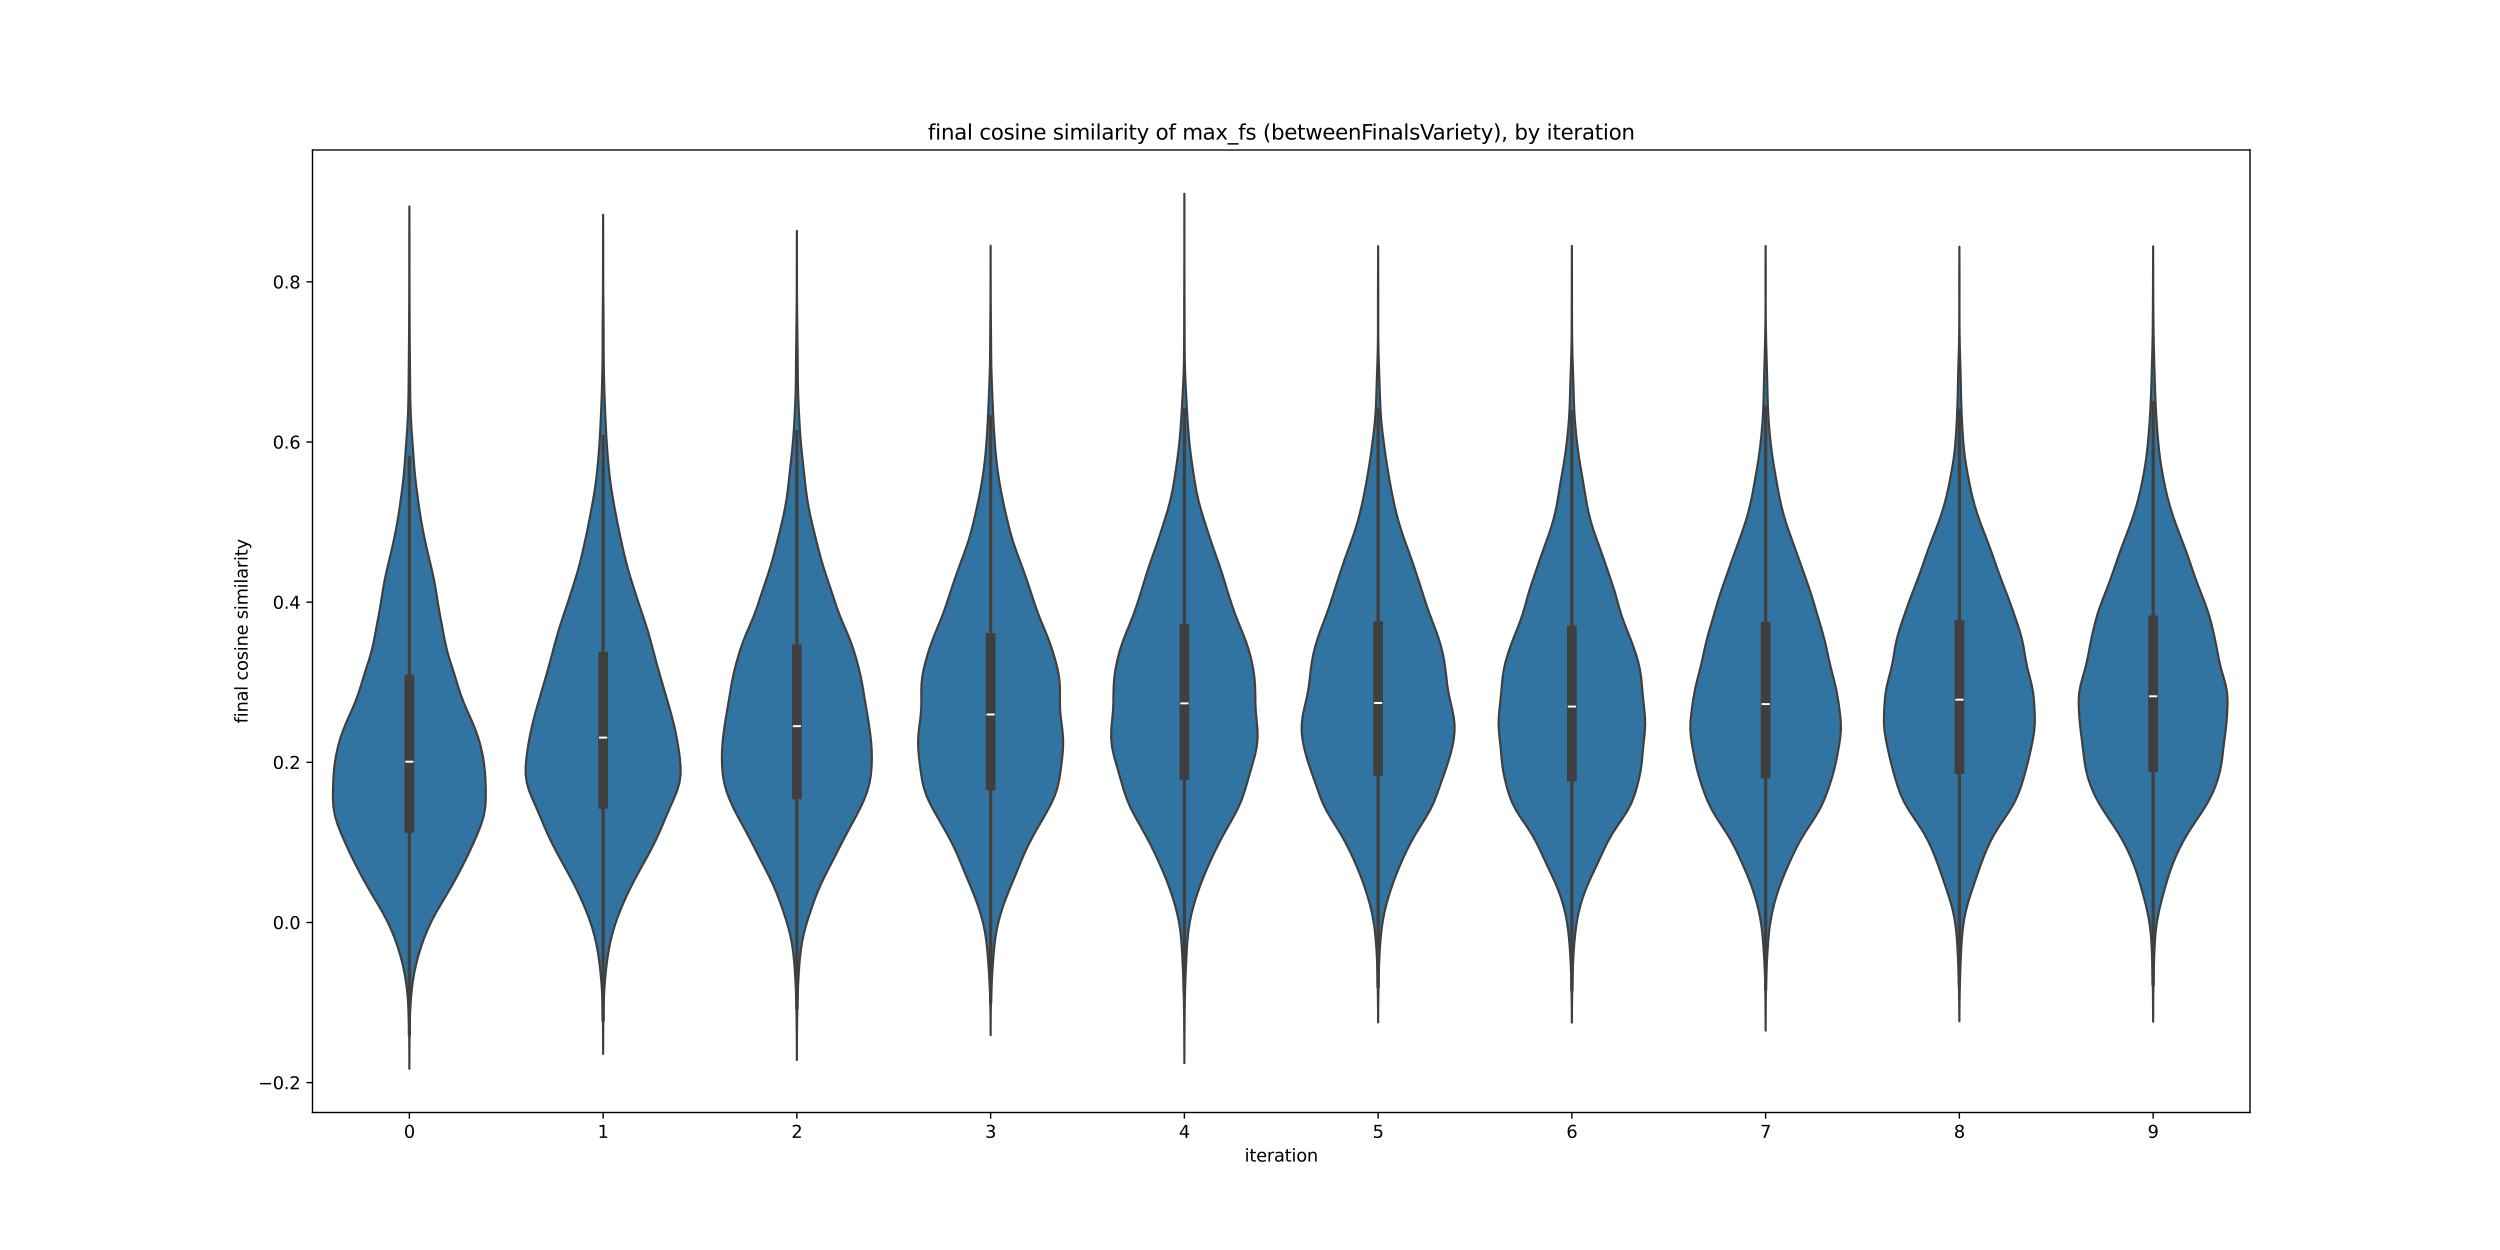 <?xml version="1.0" encoding="utf-8" standalone="no"?>
<!DOCTYPE svg PUBLIC "-//W3C//DTD SVG 1.1//EN"
  "http://www.w3.org/Graphics/SVG/1.1/DTD/svg11.dtd">
<svg xmlns:xlink="http://www.w3.org/1999/xlink" width="1440pt" height="720pt" viewBox="0 0 1440 720" xmlns="http://www.w3.org/2000/svg" version="1.1">
 <defs>
  <style type="text/css">*{stroke-linejoin: round; stroke-linecap: butt}</style>
 </defs>
 <g id="figure_1">
  <g id="patch_1">
   <path d="M 0 720 
L 1440 720 
L 1440 0 
L 0 0 
z
" style="fill: #ffffff"/>
  </g>
  <g id="axes_1">
   <g id="patch_2">
    <path d="M 180 640.8 
L 1296 640.8 
L 1296 86.4 
L 180 86.4 
z
" style="fill: #ffffff"/>
   </g>
   <g id="PolyCollection_1">
    <defs>
     <path id="ma720edb6d2" d="M 235.804 -104.4 
L 235.796 -104.4 
L 235.788 -109.417 
L 235.771 -114.434 
L 235.741 -119.45 
L 235.688 -124.467 
L 235.601 -129.484 
L 235.46 -134.501 
L 235.243 -139.518 
L 234.922 -144.534 
L 234.465 -149.551 
L 233.834 -154.568 
L 232.992 -159.585 
L 231.917 -164.601 
L 230.605 -169.618 
L 229.063 -174.635 
L 227.286 -179.652 
L 225.242 -184.669 
L 222.891 -189.685 
L 220.224 -194.702 
L 217.308 -199.719 
L 214.297 -204.736 
L 211.368 -209.753 
L 208.597 -214.769 
L 205.947 -219.786 
L 203.39 -224.803 
L 200.963 -229.82 
L 198.681 -234.836 
L 196.513 -239.853 
L 194.53 -244.87 
L 192.981 -249.887 
L 192.084 -254.904 
L 191.778 -259.92 
L 191.796 -264.937 
L 191.951 -269.954 
L 192.25 -274.971 
L 192.779 -279.988 
L 193.587 -285.004 
L 194.692 -290.021 
L 196.117 -295.038 
L 197.888 -300.055 
L 199.979 -305.072 
L 202.238 -310.088 
L 204.41 -315.105 
L 206.297 -320.122 
L 207.905 -325.139 
L 209.422 -330.155 
L 211.013 -335.172 
L 212.635 -340.189 
L 214.084 -345.206 
L 215.238 -350.223 
L 216.191 -355.239 
L 217.118 -360.256 
L 218.073 -365.273 
L 218.982 -370.29 
L 219.798 -375.307 
L 220.587 -380.323 
L 221.475 -385.34 
L 222.529 -390.357 
L 223.709 -395.374 
L 224.921 -400.39 
L 226.084 -405.407 
L 227.166 -410.424 
L 228.159 -415.441 
L 229.06 -420.458 
L 229.868 -425.474 
L 230.597 -430.491 
L 231.273 -435.508 
L 231.909 -440.525 
L 232.478 -445.542 
L 232.947 -450.558 
L 233.326 -455.575 
L 233.675 -460.592 
L 234.038 -465.609 
L 234.404 -470.625 
L 234.728 -475.642 
L 234.982 -480.659 
L 235.159 -485.676 
L 235.273 -490.693 
L 235.343 -495.709 
L 235.391 -500.726 
L 235.431 -505.743 
L 235.474 -510.76 
L 235.522 -515.777 
L 235.571 -520.793 
L 235.613 -525.81 
L 235.643 -530.827 
L 235.665 -535.844 
L 235.686 -540.861 
L 235.708 -545.877 
L 235.727 -550.894 
L 235.744 -555.911 
L 235.755 -560.928 
L 235.758 -565.944 
L 235.753 -570.961 
L 235.746 -575.978 
L 235.745 -580.995 
L 235.755 -586.012 
L 235.771 -591.028 
L 235.785 -596.045 
L 235.794 -601.062 
L 235.806 -601.062 
L 235.806 -601.062 
L 235.815 -596.045 
L 235.829 -591.028 
L 235.845 -586.012 
L 235.855 -580.995 
L 235.854 -575.978 
L 235.847 -570.961 
L 235.842 -565.944 
L 235.845 -560.928 
L 235.856 -555.911 
L 235.873 -550.894 
L 235.892 -545.877 
L 235.914 -540.861 
L 235.935 -535.844 
L 235.957 -530.827 
L 235.987 -525.81 
L 236.029 -520.793 
L 236.078 -515.777 
L 236.126 -510.76 
L 236.169 -505.743 
L 236.209 -500.726 
L 236.257 -495.709 
L 236.327 -490.693 
L 236.441 -485.676 
L 236.618 -480.659 
L 236.872 -475.642 
L 237.196 -470.625 
L 237.562 -465.609 
L 237.925 -460.592 
L 238.274 -455.575 
L 238.653 -450.558 
L 239.122 -445.542 
L 239.691 -440.525 
L 240.327 -435.508 
L 241.003 -430.491 
L 241.732 -425.474 
L 242.54 -420.458 
L 243.441 -415.441 
L 244.434 -410.424 
L 245.516 -405.407 
L 246.679 -400.39 
L 247.891 -395.374 
L 249.071 -390.357 
L 250.125 -385.34 
L 251.013 -380.323 
L 251.802 -375.307 
L 252.618 -370.29 
L 253.527 -365.273 
L 254.482 -360.256 
L 255.409 -355.239 
L 256.362 -350.223 
L 257.516 -345.206 
L 258.965 -340.189 
L 260.587 -335.172 
L 262.178 -330.155 
L 263.695 -325.139 
L 265.303 -320.122 
L 267.19 -315.105 
L 269.362 -310.088 
L 271.621 -305.072 
L 273.712 -300.055 
L 275.483 -295.038 
L 276.908 -290.021 
L 278.013 -285.004 
L 278.821 -279.988 
L 279.35 -274.971 
L 279.649 -269.954 
L 279.804 -264.937 
L 279.822 -259.92 
L 279.516 -254.904 
L 278.619 -249.887 
L 277.07 -244.87 
L 275.087 -239.853 
L 272.919 -234.836 
L 270.637 -229.82 
L 268.21 -224.803 
L 265.653 -219.786 
L 263.003 -214.769 
L 260.232 -209.753 
L 257.303 -204.736 
L 254.292 -199.719 
L 251.376 -194.702 
L 248.709 -189.685 
L 246.358 -184.669 
L 244.314 -179.652 
L 242.537 -174.635 
L 240.995 -169.618 
L 239.683 -164.601 
L 238.608 -159.585 
L 237.766 -154.568 
L 237.135 -149.551 
L 236.678 -144.534 
L 236.357 -139.518 
L 236.14 -134.501 
L 235.999 -129.484 
L 235.912 -124.467 
L 235.859 -119.45 
L 235.829 -114.434 
L 235.812 -109.417 
L 235.804 -104.4 
z
" style="stroke: #3f3f3f; stroke-width: 1.25"/>
    </defs>
    <g clip-path="url(#paa5e1fbcfd)">
     <use xlink:href="#ma720edb6d2" x="0" y="720" style="fill: #3274a1; stroke: #3f3f3f; stroke-width: 1.25"/>
    </g>
   </g>
   <g id="PolyCollection_2">
    <defs>
     <path id="mf05ce16b82" d="M 347.405 -112.999 
L 347.395 -112.999 
L 347.387 -117.881 
L 347.371 -122.763 
L 347.342 -127.645 
L 347.292 -132.527 
L 347.208 -137.409 
L 347.071 -142.292 
L 346.863 -147.174 
L 346.567 -152.056 
L 346.178 -156.938 
L 345.692 -161.82 
L 345.1 -166.702 
L 344.373 -171.584 
L 343.459 -176.467 
L 342.313 -181.349 
L 340.907 -186.231 
L 339.247 -191.113 
L 337.365 -195.995 
L 335.294 -200.877 
L 333.051 -205.76 
L 330.637 -210.642 
L 328.068 -215.524 
L 325.391 -220.406 
L 322.689 -225.288 
L 320.056 -230.17 
L 317.568 -235.053 
L 315.272 -239.935 
L 313.16 -244.817 
L 311.124 -249.699 
L 309.016 -254.581 
L 306.831 -259.463 
L 304.828 -264.346 
L 303.397 -269.228 
L 302.76 -274.11 
L 302.812 -278.992 
L 303.273 -283.874 
L 303.937 -288.756 
L 304.75 -293.638 
L 305.718 -298.521 
L 306.836 -303.403 
L 308.085 -308.285 
L 309.438 -313.167 
L 310.854 -318.049 
L 312.291 -322.931 
L 313.722 -327.814 
L 315.13 -332.696 
L 316.492 -337.578 
L 317.8 -342.46 
L 319.085 -347.342 
L 320.404 -352.224 
L 321.823 -357.107 
L 323.377 -361.989 
L 325.021 -366.871 
L 326.659 -371.753 
L 328.247 -376.635 
L 329.814 -381.517 
L 331.366 -386.4 
L 332.83 -391.282 
L 334.143 -396.164 
L 335.321 -401.046 
L 336.428 -405.928 
L 337.5 -410.81 
L 338.525 -415.693 
L 339.49 -420.575 
L 340.417 -425.457 
L 341.319 -430.339 
L 342.168 -435.221 
L 342.918 -440.103 
L 343.551 -444.985 
L 344.084 -449.868 
L 344.545 -454.75 
L 344.947 -459.632 
L 345.292 -464.514 
L 345.584 -469.396 
L 345.837 -474.278 
L 346.066 -479.161 
L 346.282 -484.043 
L 346.481 -488.925 
L 346.65 -493.807 
L 346.786 -498.689 
L 346.901 -503.571 
L 347 -508.454 
L 347.072 -513.336 
L 347.107 -518.218 
L 347.111 -523.1 
L 347.114 -527.982 
L 347.136 -532.864 
L 347.18 -537.747 
L 347.232 -542.629 
L 347.277 -547.511 
L 347.31 -552.393 
L 347.329 -557.275 
L 347.338 -562.157 
L 347.34 -567.04 
L 347.34 -571.922 
L 347.347 -576.804 
L 347.36 -581.686 
L 347.376 -586.568 
L 347.388 -591.45 
L 347.395 -596.332 
L 347.405 -596.332 
L 347.405 -596.332 
L 347.412 -591.45 
L 347.424 -586.568 
L 347.44 -581.686 
L 347.453 -576.804 
L 347.46 -571.922 
L 347.46 -567.04 
L 347.462 -562.157 
L 347.471 -557.275 
L 347.49 -552.393 
L 347.523 -547.511 
L 347.568 -542.629 
L 347.62 -537.747 
L 347.664 -532.864 
L 347.686 -527.982 
L 347.689 -523.1 
L 347.693 -518.218 
L 347.728 -513.336 
L 347.8 -508.454 
L 347.899 -503.571 
L 348.014 -498.689 
L 348.15 -493.807 
L 348.319 -488.925 
L 348.518 -484.043 
L 348.734 -479.161 
L 348.963 -474.278 
L 349.216 -469.396 
L 349.508 -464.514 
L 349.853 -459.632 
L 350.255 -454.75 
L 350.716 -449.868 
L 351.249 -444.985 
L 351.882 -440.103 
L 352.632 -435.221 
L 353.481 -430.339 
L 354.383 -425.457 
L 355.31 -420.575 
L 356.275 -415.693 
L 357.3 -410.81 
L 358.372 -405.928 
L 359.479 -401.046 
L 360.657 -396.164 
L 361.97 -391.282 
L 363.434 -386.4 
L 364.986 -381.517 
L 366.553 -376.635 
L 368.141 -371.753 
L 369.779 -366.871 
L 371.423 -361.989 
L 372.977 -357.107 
L 374.396 -352.224 
L 375.715 -347.342 
L 377 -342.46 
L 378.308 -337.578 
L 379.67 -332.696 
L 381.078 -327.814 
L 382.509 -322.931 
L 383.946 -318.049 
L 385.362 -313.167 
L 386.715 -308.285 
L 387.964 -303.403 
L 389.082 -298.521 
L 390.05 -293.638 
L 390.863 -288.756 
L 391.527 -283.874 
L 391.988 -278.992 
L 392.04 -274.11 
L 391.403 -269.228 
L 389.972 -264.346 
L 387.969 -259.463 
L 385.784 -254.581 
L 383.676 -249.699 
L 381.64 -244.817 
L 379.528 -239.935 
L 377.232 -235.053 
L 374.744 -230.17 
L 372.111 -225.288 
L 369.409 -220.406 
L 366.732 -215.524 
L 364.163 -210.642 
L 361.749 -205.76 
L 359.506 -200.877 
L 357.435 -195.995 
L 355.553 -191.113 
L 353.893 -186.231 
L 352.487 -181.349 
L 351.341 -176.467 
L 350.427 -171.584 
L 349.7 -166.702 
L 349.108 -161.82 
L 348.622 -156.938 
L 348.233 -152.056 
L 347.937 -147.174 
L 347.729 -142.292 
L 347.592 -137.409 
L 347.508 -132.527 
L 347.458 -127.645 
L 347.429 -122.763 
L 347.413 -117.881 
L 347.405 -112.999 
z
" style="stroke: #3f3f3f; stroke-width: 1.25"/>
    </defs>
    <g clip-path="url(#paa5e1fbcfd)">
     <use xlink:href="#mf05ce16b82" x="0" y="720" style="fill: #3274a1; stroke: #3f3f3f; stroke-width: 1.25"/>
    </g>
   </g>
   <g id="PolyCollection_3">
    <defs>
     <path id="m27c5a1ffa8" d="M 459.005 -109.422 
L 458.995 -109.422 
L 458.986 -114.246 
L 458.968 -119.069 
L 458.937 -123.893 
L 458.891 -128.717 
L 458.828 -133.541 
L 458.745 -138.365 
L 458.635 -143.189 
L 458.486 -148.013 
L 458.286 -152.836 
L 458.029 -157.66 
L 457.714 -162.484 
L 457.322 -167.308 
L 456.801 -172.132 
L 456.076 -176.956 
L 455.089 -181.78 
L 453.83 -186.603 
L 452.353 -191.427 
L 450.746 -196.251 
L 449.051 -201.075 
L 447.211 -205.899 
L 445.136 -210.723 
L 442.815 -215.546 
L 440.348 -220.37 
L 437.857 -225.194 
L 435.401 -230.018 
L 432.947 -234.842 
L 430.426 -239.666 
L 427.813 -244.49 
L 425.185 -249.313 
L 422.685 -254.137 
L 420.451 -258.961 
L 418.6 -263.785 
L 417.238 -268.609 
L 416.389 -273.433 
L 415.954 -278.257 
L 415.806 -283.08 
L 415.901 -287.904 
L 416.239 -292.728 
L 416.777 -297.552 
L 417.443 -302.376 
L 418.201 -307.2 
L 419.025 -312.024 
L 419.849 -316.847 
L 420.634 -321.671 
L 421.456 -326.495 
L 422.437 -331.319 
L 423.607 -336.143 
L 424.918 -340.967 
L 426.379 -345.791 
L 428.076 -350.614 
L 430.033 -355.438 
L 432.126 -360.262 
L 434.139 -365.086 
L 435.929 -369.91 
L 437.535 -374.734 
L 439.112 -379.557 
L 440.746 -384.381 
L 442.377 -389.205 
L 443.9 -394.029 
L 445.286 -398.853 
L 446.567 -403.677 
L 447.786 -408.501 
L 448.977 -413.324 
L 450.147 -418.148 
L 451.257 -422.972 
L 452.244 -427.796 
L 453.064 -432.62 
L 453.727 -437.444 
L 454.288 -442.268 
L 454.811 -447.091 
L 455.334 -451.915 
L 455.863 -456.739 
L 456.369 -461.563 
L 456.813 -466.387 
L 457.174 -471.211 
L 457.467 -476.035 
L 457.728 -480.858 
L 457.972 -485.682 
L 458.184 -490.506 
L 458.335 -495.33 
L 458.42 -500.154 
L 458.462 -504.978 
L 458.496 -509.802 
L 458.541 -514.625 
L 458.601 -519.449 
L 458.664 -524.273 
L 458.722 -529.097 
L 458.777 -533.921 
L 458.832 -538.745 
L 458.881 -543.568 
L 458.918 -548.392 
L 458.938 -553.216 
L 458.947 -558.04 
L 458.952 -562.864 
L 458.959 -567.688 
L 458.97 -572.512 
L 458.981 -577.335 
L 458.99 -582.159 
L 458.996 -586.983 
L 459.004 -586.983 
L 459.004 -586.983 
L 459.01 -582.159 
L 459.019 -577.335 
L 459.03 -572.512 
L 459.041 -567.688 
L 459.048 -562.864 
L 459.053 -558.04 
L 459.062 -553.216 
L 459.082 -548.392 
L 459.119 -543.568 
L 459.168 -538.745 
L 459.223 -533.921 
L 459.278 -529.097 
L 459.336 -524.273 
L 459.399 -519.449 
L 459.459 -514.625 
L 459.504 -509.802 
L 459.538 -504.978 
L 459.58 -500.154 
L 459.665 -495.33 
L 459.816 -490.506 
L 460.028 -485.682 
L 460.272 -480.858 
L 460.533 -476.035 
L 460.826 -471.211 
L 461.187 -466.387 
L 461.631 -461.563 
L 462.137 -456.739 
L 462.666 -451.915 
L 463.189 -447.091 
L 463.712 -442.268 
L 464.273 -437.444 
L 464.936 -432.62 
L 465.756 -427.796 
L 466.743 -422.972 
L 467.853 -418.148 
L 469.023 -413.324 
L 470.214 -408.501 
L 471.433 -403.677 
L 472.714 -398.853 
L 474.1 -394.029 
L 475.623 -389.205 
L 477.254 -384.381 
L 478.888 -379.557 
L 480.465 -374.734 
L 482.071 -369.91 
L 483.861 -365.086 
L 485.874 -360.262 
L 487.967 -355.438 
L 489.924 -350.614 
L 491.621 -345.791 
L 493.082 -340.967 
L 494.393 -336.143 
L 495.563 -331.319 
L 496.544 -326.495 
L 497.366 -321.671 
L 498.151 -316.847 
L 498.975 -312.024 
L 499.799 -307.2 
L 500.557 -302.376 
L 501.223 -297.552 
L 501.761 -292.728 
L 502.099 -287.904 
L 502.194 -283.08 
L 502.046 -278.257 
L 501.611 -273.433 
L 500.762 -268.609 
L 499.4 -263.785 
L 497.549 -258.961 
L 495.315 -254.137 
L 492.815 -249.313 
L 490.187 -244.49 
L 487.574 -239.666 
L 485.053 -234.842 
L 482.599 -230.018 
L 480.143 -225.194 
L 477.652 -220.37 
L 475.185 -215.546 
L 472.864 -210.723 
L 470.789 -205.899 
L 468.949 -201.075 
L 467.254 -196.251 
L 465.647 -191.427 
L 464.17 -186.603 
L 462.911 -181.78 
L 461.924 -176.956 
L 461.199 -172.132 
L 460.678 -167.308 
L 460.286 -162.484 
L 459.971 -157.66 
L 459.714 -152.836 
L 459.514 -148.013 
L 459.365 -143.189 
L 459.255 -138.365 
L 459.172 -133.541 
L 459.109 -128.717 
L 459.063 -123.893 
L 459.032 -119.069 
L 459.014 -114.246 
L 459.005 -109.422 
z
" style="stroke: #3f3f3f; stroke-width: 1.25"/>
    </defs>
    <g clip-path="url(#paa5e1fbcfd)">
     <use xlink:href="#m27c5a1ffa8" x="0" y="720" style="fill: #3274a1; stroke: #3f3f3f; stroke-width: 1.25"/>
    </g>
   </g>
   <g id="PolyCollection_4">
    <defs>
     <path id="m9d79a17036" d="M 570.606 -123.743 
L 570.594 -123.743 
L 570.584 -128.336 
L 570.56 -132.93 
L 570.512 -137.523 
L 570.425 -142.116 
L 570.288 -146.71 
L 570.096 -151.303 
L 569.857 -155.896 
L 569.586 -160.49 
L 569.288 -165.083 
L 568.949 -169.676 
L 568.533 -174.27 
L 567.992 -178.863 
L 567.27 -183.456 
L 566.318 -188.05 
L 565.117 -192.643 
L 563.681 -197.237 
L 562.048 -201.83 
L 560.256 -206.423 
L 558.355 -211.017 
L 556.429 -215.61 
L 554.544 -220.203 
L 552.674 -224.797 
L 550.697 -229.39 
L 548.503 -233.983 
L 546.082 -238.577 
L 543.505 -243.17 
L 540.859 -247.763 
L 538.235 -252.357 
L 535.782 -256.95 
L 533.704 -261.544 
L 532.155 -266.137 
L 531.115 -270.73 
L 530.397 -275.324 
L 529.799 -279.917 
L 529.263 -284.51 
L 528.891 -289.104 
L 528.827 -293.697 
L 529.128 -298.29 
L 529.691 -302.884 
L 530.273 -307.477 
L 530.632 -312.07 
L 530.702 -316.664 
L 530.654 -321.257 
L 530.769 -325.851 
L 531.255 -330.444 
L 532.138 -335.037 
L 533.307 -339.631 
L 534.658 -344.224 
L 536.178 -348.817 
L 537.896 -353.411 
L 539.775 -358.004 
L 541.683 -362.597 
L 543.472 -367.191 
L 545.086 -371.784 
L 546.589 -376.377 
L 548.088 -380.971 
L 549.639 -385.564 
L 551.248 -390.157 
L 552.915 -394.751 
L 554.621 -399.344 
L 556.293 -403.938 
L 557.828 -408.531 
L 559.172 -413.124 
L 560.358 -417.718 
L 561.456 -422.311 
L 562.502 -426.904 
L 563.494 -431.498 
L 564.416 -436.091 
L 565.261 -440.684 
L 566.021 -445.278 
L 566.682 -449.871 
L 567.236 -454.464 
L 567.694 -459.058 
L 568.079 -463.651 
L 568.412 -468.245 
L 568.704 -472.838 
L 568.959 -477.431 
L 569.179 -482.025 
L 569.375 -486.618 
L 569.564 -491.211 
L 569.753 -495.805 
L 569.934 -500.398 
L 570.09 -504.991 
L 570.204 -509.585 
L 570.275 -514.178 
L 570.315 -518.771 
L 570.346 -523.365 
L 570.381 -527.958 
L 570.421 -532.551 
L 570.461 -537.145 
L 570.498 -541.738 
L 570.528 -546.332 
L 570.547 -550.925 
L 570.558 -555.518 
L 570.566 -560.112 
L 570.574 -564.705 
L 570.583 -569.298 
L 570.591 -573.892 
L 570.596 -578.485 
L 570.604 -578.485 
L 570.604 -578.485 
L 570.609 -573.892 
L 570.617 -569.298 
L 570.626 -564.705 
L 570.634 -560.112 
L 570.642 -555.518 
L 570.653 -550.925 
L 570.672 -546.332 
L 570.702 -541.738 
L 570.739 -537.145 
L 570.779 -532.551 
L 570.819 -527.958 
L 570.854 -523.365 
L 570.885 -518.771 
L 570.925 -514.178 
L 570.996 -509.585 
L 571.11 -504.991 
L 571.266 -500.398 
L 571.447 -495.805 
L 571.636 -491.211 
L 571.825 -486.618 
L 572.021 -482.025 
L 572.241 -477.431 
L 572.496 -472.838 
L 572.788 -468.245 
L 573.121 -463.651 
L 573.506 -459.058 
L 573.964 -454.464 
L 574.518 -449.871 
L 575.179 -445.278 
L 575.939 -440.684 
L 576.784 -436.091 
L 577.706 -431.498 
L 578.698 -426.904 
L 579.744 -422.311 
L 580.842 -417.718 
L 582.028 -413.124 
L 583.372 -408.531 
L 584.907 -403.938 
L 586.579 -399.344 
L 588.285 -394.751 
L 589.952 -390.157 
L 591.561 -385.564 
L 593.112 -380.971 
L 594.611 -376.377 
L 596.114 -371.784 
L 597.728 -367.191 
L 599.517 -362.597 
L 601.425 -358.004 
L 603.304 -353.411 
L 605.022 -348.817 
L 606.542 -344.224 
L 607.893 -339.631 
L 609.062 -335.037 
L 609.945 -330.444 
L 610.431 -325.851 
L 610.546 -321.257 
L 610.498 -316.664 
L 610.568 -312.07 
L 610.927 -307.477 
L 611.509 -302.884 
L 612.072 -298.29 
L 612.373 -293.697 
L 612.309 -289.104 
L 611.937 -284.51 
L 611.401 -279.917 
L 610.803 -275.324 
L 610.085 -270.73 
L 609.045 -266.137 
L 607.496 -261.544 
L 605.418 -256.95 
L 602.965 -252.357 
L 600.341 -247.763 
L 597.695 -243.17 
L 595.118 -238.577 
L 592.697 -233.983 
L 590.503 -229.39 
L 588.526 -224.797 
L 586.656 -220.203 
L 584.771 -215.61 
L 582.845 -211.017 
L 580.944 -206.423 
L 579.152 -201.83 
L 577.519 -197.237 
L 576.083 -192.643 
L 574.882 -188.05 
L 573.93 -183.456 
L 573.208 -178.863 
L 572.667 -174.27 
L 572.251 -169.676 
L 571.912 -165.083 
L 571.614 -160.49 
L 571.343 -155.896 
L 571.104 -151.303 
L 570.912 -146.71 
L 570.775 -142.116 
L 570.688 -137.523 
L 570.64 -132.93 
L 570.616 -128.336 
L 570.606 -123.743 
z
" style="stroke: #3f3f3f; stroke-width: 1.25"/>
    </defs>
    <g clip-path="url(#paa5e1fbcfd)">
     <use xlink:href="#m9d79a17036" x="0" y="720" style="fill: #3274a1; stroke: #3f3f3f; stroke-width: 1.25"/>
    </g>
   </g>
   <g id="PolyCollection_5">
    <defs>
     <path id="m8d893e9947" d="M 682.205 -107.652 
L 682.195 -107.652 
L 682.186 -112.71 
L 682.169 -117.768 
L 682.145 -122.826 
L 682.117 -127.884 
L 682.082 -132.942 
L 682.031 -138.001 
L 681.953 -143.059 
L 681.845 -148.117 
L 681.702 -153.175 
L 681.519 -158.233 
L 681.294 -163.291 
L 681.042 -168.349 
L 680.763 -173.407 
L 680.415 -178.465 
L 679.909 -183.523 
L 679.152 -188.581 
L 678.1 -193.639 
L 676.774 -198.697 
L 675.231 -203.755 
L 673.495 -208.813 
L 671.566 -213.871 
L 669.465 -218.929 
L 667.234 -223.988 
L 664.885 -229.046 
L 662.386 -234.104 
L 659.702 -239.162 
L 656.857 -244.22 
L 653.996 -249.278 
L 651.364 -254.336 
L 649.165 -259.394 
L 647.416 -264.452 
L 645.933 -269.51 
L 644.489 -274.568 
L 643.002 -279.626 
L 641.6 -284.684 
L 640.536 -289.742 
L 640.021 -294.8 
L 640.097 -299.858 
L 640.559 -304.916 
L 641.044 -309.975 
L 641.293 -315.033 
L 641.358 -320.091 
L 641.49 -325.149 
L 641.901 -330.207 
L 642.648 -335.265 
L 643.696 -340.323 
L 645.039 -345.381 
L 646.708 -350.439 
L 648.668 -355.497 
L 650.745 -360.555 
L 652.732 -365.613 
L 654.535 -370.671 
L 656.188 -375.729 
L 657.753 -380.787 
L 659.283 -385.845 
L 660.86 -390.903 
L 662.557 -395.962 
L 664.354 -401.02 
L 666.143 -406.078 
L 667.843 -411.136 
L 669.475 -416.194 
L 671.084 -421.252 
L 672.63 -426.31 
L 674.003 -431.368 
L 675.135 -436.426 
L 676.057 -441.484 
L 676.858 -446.542 
L 677.609 -451.6 
L 678.317 -456.658 
L 678.947 -461.716 
L 679.476 -466.774 
L 679.91 -471.832 
L 680.275 -476.89 
L 680.592 -481.949 
L 680.884 -487.007 
L 681.166 -492.065 
L 681.432 -497.123 
L 681.662 -502.181 
L 681.838 -507.239 
L 681.954 -512.297 
L 682.02 -517.355 
L 682.053 -522.413 
L 682.071 -527.471 
L 682.083 -532.529 
L 682.091 -537.587 
L 682.101 -542.645 
L 682.113 -547.703 
L 682.128 -552.761 
L 682.144 -557.819 
L 682.16 -562.877 
L 682.174 -567.936 
L 682.182 -572.994 
L 682.181 -578.052 
L 682.176 -583.11 
L 682.171 -588.168 
L 682.174 -593.226 
L 682.182 -598.284 
L 682.19 -603.342 
L 682.196 -608.4 
L 682.204 -608.4 
L 682.204 -608.4 
L 682.21 -603.342 
L 682.218 -598.284 
L 682.226 -593.226 
L 682.229 -588.168 
L 682.224 -583.11 
L 682.219 -578.052 
L 682.218 -572.994 
L 682.226 -567.936 
L 682.24 -562.877 
L 682.256 -557.819 
L 682.272 -552.761 
L 682.287 -547.703 
L 682.299 -542.645 
L 682.309 -537.587 
L 682.317 -532.529 
L 682.329 -527.471 
L 682.347 -522.413 
L 682.38 -517.355 
L 682.446 -512.297 
L 682.562 -507.239 
L 682.738 -502.181 
L 682.968 -497.123 
L 683.234 -492.065 
L 683.516 -487.007 
L 683.808 -481.949 
L 684.125 -476.89 
L 684.49 -471.832 
L 684.924 -466.774 
L 685.453 -461.716 
L 686.083 -456.658 
L 686.791 -451.6 
L 687.542 -446.542 
L 688.343 -441.484 
L 689.265 -436.426 
L 690.397 -431.368 
L 691.77 -426.31 
L 693.316 -421.252 
L 694.925 -416.194 
L 696.557 -411.136 
L 698.257 -406.078 
L 700.046 -401.02 
L 701.843 -395.962 
L 703.54 -390.903 
L 705.117 -385.845 
L 706.647 -380.787 
L 708.212 -375.729 
L 709.865 -370.671 
L 711.668 -365.613 
L 713.655 -360.555 
L 715.732 -355.497 
L 717.692 -350.439 
L 719.361 -345.381 
L 720.704 -340.323 
L 721.752 -335.265 
L 722.499 -330.207 
L 722.91 -325.149 
L 723.042 -320.091 
L 723.107 -315.033 
L 723.356 -309.975 
L 723.841 -304.916 
L 724.303 -299.858 
L 724.379 -294.8 
L 723.864 -289.742 
L 722.8 -284.684 
L 721.398 -279.626 
L 719.911 -274.568 
L 718.467 -269.51 
L 716.984 -264.452 
L 715.235 -259.394 
L 713.036 -254.336 
L 710.404 -249.278 
L 707.543 -244.22 
L 704.698 -239.162 
L 702.014 -234.104 
L 699.515 -229.046 
L 697.166 -223.988 
L 694.935 -218.929 
L 692.834 -213.871 
L 690.905 -208.813 
L 689.169 -203.755 
L 687.626 -198.697 
L 686.3 -193.639 
L 685.248 -188.581 
L 684.491 -183.523 
L 683.985 -178.465 
L 683.637 -173.407 
L 683.358 -168.349 
L 683.106 -163.291 
L 682.881 -158.233 
L 682.698 -153.175 
L 682.555 -148.117 
L 682.447 -143.059 
L 682.369 -138.001 
L 682.318 -132.942 
L 682.283 -127.884 
L 682.255 -122.826 
L 682.231 -117.768 
L 682.214 -112.71 
L 682.205 -107.652 
z
" style="stroke: #3f3f3f; stroke-width: 1.25"/>
    </defs>
    <g clip-path="url(#paa5e1fbcfd)">
     <use xlink:href="#m8d893e9947" x="0" y="720" style="fill: #3274a1; stroke: #3f3f3f; stroke-width: 1.25"/>
    </g>
   </g>
   <g id="PolyCollection_6">
    <defs>
     <path id="mbc38055d12" d="M 793.809 -131.116 
L 793.791 -131.116 
L 793.774 -135.632 
L 793.743 -140.148 
L 793.692 -144.664 
L 793.623 -149.18 
L 793.541 -153.696 
L 793.442 -158.212 
L 793.314 -162.728 
L 793.141 -167.244 
L 792.911 -171.76 
L 792.614 -176.276 
L 792.236 -180.791 
L 791.742 -185.307 
L 791.079 -189.823 
L 790.199 -194.339 
L 789.102 -198.855 
L 787.822 -203.371 
L 786.395 -207.887 
L 784.83 -212.403 
L 783.116 -216.919 
L 781.257 -221.435 
L 779.265 -225.95 
L 777.136 -230.466 
L 774.826 -234.982 
L 772.28 -239.498 
L 769.511 -244.014 
L 766.675 -248.53 
L 764.044 -253.046 
L 761.84 -257.562 
L 760.049 -262.078 
L 758.46 -266.594 
L 756.874 -271.109 
L 755.268 -275.625 
L 753.734 -280.141 
L 752.36 -284.657 
L 751.194 -289.173 
L 750.303 -293.689 
L 749.797 -298.205 
L 749.784 -302.721 
L 750.291 -307.237 
L 751.198 -311.753 
L 752.264 -316.268 
L 753.228 -320.784 
L 753.953 -325.3 
L 754.483 -329.816 
L 754.989 -334.332 
L 755.638 -338.848 
L 756.516 -343.364 
L 757.637 -347.88 
L 758.994 -352.396 
L 760.565 -356.912 
L 762.277 -361.428 
L 763.996 -365.943 
L 765.6 -370.459 
L 767.08 -374.975 
L 768.512 -379.491 
L 769.961 -384.007 
L 771.433 -388.523 
L 772.925 -393.039 
L 774.464 -397.555 
L 776.075 -402.071 
L 777.729 -406.587 
L 779.342 -411.102 
L 780.833 -415.618 
L 782.165 -420.134 
L 783.35 -424.65 
L 784.417 -429.166 
L 785.391 -433.682 
L 786.284 -438.198 
L 787.112 -442.714 
L 787.897 -447.23 
L 788.64 -451.746 
L 789.33 -456.261 
L 789.966 -460.777 
L 790.567 -465.293 
L 791.14 -469.809 
L 791.658 -474.325 
L 792.084 -478.841 
L 792.399 -483.357 
L 792.619 -487.873 
L 792.779 -492.389 
L 792.916 -496.905 
L 793.06 -501.421 
L 793.215 -505.936 
L 793.37 -510.452 
L 793.506 -514.968 
L 793.612 -519.484 
L 793.681 -524 
L 793.715 -528.516 
L 793.724 -533.032 
L 793.721 -537.548 
L 793.718 -542.064 
L 793.722 -546.58 
L 793.729 -551.095 
L 793.74 -555.611 
L 793.753 -560.127 
L 793.767 -564.643 
L 793.78 -569.159 
L 793.79 -573.675 
L 793.796 -578.191 
L 793.804 -578.191 
L 793.804 -578.191 
L 793.81 -573.675 
L 793.82 -569.159 
L 793.833 -564.643 
L 793.847 -560.127 
L 793.86 -555.611 
L 793.871 -551.095 
L 793.878 -546.58 
L 793.882 -542.064 
L 793.879 -537.548 
L 793.876 -533.032 
L 793.885 -528.516 
L 793.919 -524 
L 793.988 -519.484 
L 794.094 -514.968 
L 794.23 -510.452 
L 794.385 -505.936 
L 794.54 -501.421 
L 794.684 -496.905 
L 794.821 -492.389 
L 794.981 -487.873 
L 795.201 -483.357 
L 795.516 -478.841 
L 795.942 -474.325 
L 796.46 -469.809 
L 797.033 -465.293 
L 797.634 -460.777 
L 798.27 -456.261 
L 798.96 -451.746 
L 799.703 -447.23 
L 800.488 -442.714 
L 801.316 -438.198 
L 802.209 -433.682 
L 803.183 -429.166 
L 804.25 -424.65 
L 805.435 -420.134 
L 806.767 -415.618 
L 808.258 -411.102 
L 809.871 -406.587 
L 811.525 -402.071 
L 813.136 -397.555 
L 814.675 -393.039 
L 816.167 -388.523 
L 817.639 -384.007 
L 819.088 -379.491 
L 820.52 -374.975 
L 822 -370.459 
L 823.604 -365.943 
L 825.323 -361.428 
L 827.035 -356.912 
L 828.606 -352.396 
L 829.963 -347.88 
L 831.084 -343.364 
L 831.962 -338.848 
L 832.611 -334.332 
L 833.117 -329.816 
L 833.647 -325.3 
L 834.372 -320.784 
L 835.336 -316.268 
L 836.402 -311.753 
L 837.309 -307.237 
L 837.816 -302.721 
L 837.803 -298.205 
L 837.297 -293.689 
L 836.406 -289.173 
L 835.24 -284.657 
L 833.866 -280.141 
L 832.332 -275.625 
L 830.726 -271.109 
L 829.14 -266.594 
L 827.551 -262.078 
L 825.76 -257.562 
L 823.556 -253.046 
L 820.925 -248.53 
L 818.089 -244.014 
L 815.32 -239.498 
L 812.774 -234.982 
L 810.464 -230.466 
L 808.335 -225.95 
L 806.343 -221.435 
L 804.484 -216.919 
L 802.77 -212.403 
L 801.205 -207.887 
L 799.778 -203.371 
L 798.498 -198.855 
L 797.401 -194.339 
L 796.521 -189.823 
L 795.858 -185.307 
L 795.364 -180.791 
L 794.986 -176.276 
L 794.689 -171.76 
L 794.459 -167.244 
L 794.286 -162.728 
L 794.158 -158.212 
L 794.059 -153.696 
L 793.977 -149.18 
L 793.908 -144.664 
L 793.857 -140.148 
L 793.826 -135.632 
L 793.809 -131.116 
z
" style="stroke: #3f3f3f; stroke-width: 1.25"/>
    </defs>
    <g clip-path="url(#paa5e1fbcfd)">
     <use xlink:href="#mbc38055d12" x="0" y="720" style="fill: #3274a1; stroke: #3f3f3f; stroke-width: 1.25"/>
    </g>
   </g>
   <g id="PolyCollection_7">
    <defs>
     <path id="m343fe1ddcf" d="M 905.41 -130.993 
L 905.39 -130.993 
L 905.374 -135.512 
L 905.341 -140.03 
L 905.286 -144.548 
L 905.209 -149.067 
L 905.109 -153.585 
L 904.982 -158.104 
L 904.821 -162.622 
L 904.615 -167.14 
L 904.356 -171.659 
L 904.032 -176.177 
L 903.623 -180.696 
L 903.099 -185.214 
L 902.42 -189.732 
L 901.537 -194.251 
L 900.41 -198.769 
L 899.014 -203.288 
L 897.345 -207.806 
L 895.431 -212.324 
L 893.351 -216.843 
L 891.219 -221.361 
L 889.119 -225.879 
L 887.034 -230.398 
L 884.822 -234.916 
L 882.299 -239.435 
L 879.399 -243.953 
L 876.307 -248.471 
L 873.414 -252.99 
L 871.066 -257.508 
L 869.319 -262.027 
L 867.969 -266.545 
L 866.823 -271.063 
L 865.881 -275.582 
L 865.219 -280.1 
L 864.78 -284.619 
L 864.374 -289.137 
L 863.885 -293.655 
L 863.412 -298.174 
L 863.177 -302.692 
L 863.301 -307.211 
L 863.711 -311.729 
L 864.214 -316.247 
L 864.665 -320.766 
L 865.059 -325.284 
L 865.52 -329.803 
L 866.208 -334.321 
L 867.216 -338.839 
L 868.534 -343.358 
L 870.086 -347.876 
L 871.797 -352.394 
L 873.591 -356.913 
L 875.352 -361.431 
L 876.937 -365.95 
L 878.29 -370.468 
L 879.523 -374.986 
L 880.817 -379.505 
L 882.257 -384.023 
L 883.796 -388.542 
L 885.346 -393.06 
L 886.892 -397.578 
L 888.475 -402.097 
L 890.112 -406.615 
L 891.748 -411.134 
L 893.285 -415.652 
L 894.638 -420.17 
L 895.772 -424.689 
L 896.703 -429.207 
L 897.49 -433.726 
L 898.222 -438.244 
L 898.97 -442.762 
L 899.756 -447.281 
L 900.542 -451.799 
L 901.269 -456.317 
L 901.908 -460.836 
L 902.467 -465.354 
L 902.96 -469.873 
L 903.388 -474.391 
L 903.74 -478.909 
L 904.009 -483.428 
L 904.202 -487.946 
L 904.343 -492.465 
L 904.468 -496.983 
L 904.604 -501.501 
L 904.757 -506.02 
L 904.912 -510.538 
L 905.049 -515.057 
L 905.157 -519.575 
L 905.233 -524.093 
L 905.281 -528.612 
L 905.308 -533.13 
L 905.32 -537.649 
L 905.326 -542.167 
L 905.331 -546.685 
L 905.336 -551.204 
L 905.343 -555.722 
L 905.354 -560.241 
L 905.368 -564.759 
L 905.38 -569.277 
L 905.39 -573.796 
L 905.396 -578.314 
L 905.404 -578.314 
L 905.404 -578.314 
L 905.41 -573.796 
L 905.42 -569.277 
L 905.432 -564.759 
L 905.446 -560.241 
L 905.457 -555.722 
L 905.464 -551.204 
L 905.469 -546.685 
L 905.474 -542.167 
L 905.48 -537.649 
L 905.492 -533.13 
L 905.519 -528.612 
L 905.567 -524.093 
L 905.643 -519.575 
L 905.751 -515.057 
L 905.888 -510.538 
L 906.043 -506.02 
L 906.196 -501.501 
L 906.332 -496.983 
L 906.457 -492.465 
L 906.598 -487.946 
L 906.791 -483.428 
L 907.06 -478.909 
L 907.412 -474.391 
L 907.84 -469.873 
L 908.333 -465.354 
L 908.892 -460.836 
L 909.531 -456.317 
L 910.258 -451.799 
L 911.044 -447.281 
L 911.83 -442.762 
L 912.578 -438.244 
L 913.31 -433.726 
L 914.097 -429.207 
L 915.028 -424.689 
L 916.162 -420.17 
L 917.515 -415.652 
L 919.052 -411.134 
L 920.688 -406.615 
L 922.325 -402.097 
L 923.908 -397.578 
L 925.454 -393.06 
L 927.004 -388.542 
L 928.543 -384.023 
L 929.983 -379.505 
L 931.277 -374.986 
L 932.51 -370.468 
L 933.863 -365.95 
L 935.448 -361.431 
L 937.209 -356.913 
L 939.003 -352.394 
L 940.714 -347.876 
L 942.266 -343.358 
L 943.584 -338.839 
L 944.592 -334.321 
L 945.28 -329.803 
L 945.741 -325.284 
L 946.135 -320.766 
L 946.586 -316.247 
L 947.089 -311.729 
L 947.499 -307.211 
L 947.623 -302.692 
L 947.388 -298.174 
L 946.915 -293.655 
L 946.426 -289.137 
L 946.02 -284.619 
L 945.581 -280.1 
L 944.919 -275.582 
L 943.977 -271.063 
L 942.831 -266.545 
L 941.481 -262.027 
L 939.734 -257.508 
L 937.386 -252.99 
L 934.493 -248.471 
L 931.401 -243.953 
L 928.501 -239.435 
L 925.978 -234.916 
L 923.766 -230.398 
L 921.681 -225.879 
L 919.581 -221.361 
L 917.449 -216.843 
L 915.369 -212.324 
L 913.455 -207.806 
L 911.786 -203.288 
L 910.39 -198.769 
L 909.263 -194.251 
L 908.38 -189.732 
L 907.701 -185.214 
L 907.177 -180.696 
L 906.768 -176.177 
L 906.444 -171.659 
L 906.185 -167.14 
L 905.979 -162.622 
L 905.818 -158.104 
L 905.691 -153.585 
L 905.591 -149.067 
L 905.514 -144.548 
L 905.459 -140.03 
L 905.426 -135.512 
L 905.41 -130.993 
z
" style="stroke: #3f3f3f; stroke-width: 1.25"/>
    </defs>
    <g clip-path="url(#paa5e1fbcfd)">
     <use xlink:href="#m343fe1ddcf" x="0" y="720" style="fill: #3274a1; stroke: #3f3f3f; stroke-width: 1.25"/>
    </g>
   </g>
   <g id="PolyCollection_8">
    <defs>
     <path id="m0e3a85fa85" d="M 1017.006 -126.388 
L 1016.994 -126.388 
L 1016.984 -130.953 
L 1016.965 -135.517 
L 1016.935 -140.082 
L 1016.892 -144.647 
L 1016.834 -149.211 
L 1016.75 -153.776 
L 1016.62 -158.34 
L 1016.431 -162.905 
L 1016.189 -167.47 
L 1015.911 -172.034 
L 1015.602 -176.599 
L 1015.225 -181.164 
L 1014.718 -185.728 
L 1014.026 -190.293 
L 1013.129 -194.857 
L 1012.032 -199.422 
L 1010.738 -203.987 
L 1009.241 -208.551 
L 1007.541 -213.116 
L 1005.669 -217.681 
L 1003.68 -222.245 
L 1001.611 -226.81 
L 999.419 -231.374 
L 996.989 -235.939 
L 994.239 -240.504 
L 991.253 -245.068 
L 988.296 -249.633 
L 985.664 -254.198 
L 983.485 -258.762 
L 981.679 -263.327 
L 980.095 -267.891 
L 978.666 -272.456 
L 977.419 -277.021 
L 976.376 -281.585 
L 975.48 -286.15 
L 974.669 -290.715 
L 973.995 -295.279 
L 973.634 -299.844 
L 973.713 -304.408 
L 974.157 -308.973 
L 974.768 -313.538 
L 975.454 -318.102 
L 976.286 -322.667 
L 977.333 -327.232 
L 978.51 -331.796 
L 979.658 -336.361 
L 980.702 -340.925 
L 981.693 -345.49 
L 982.736 -350.055 
L 983.911 -354.619 
L 985.22 -359.184 
L 986.589 -363.749 
L 987.938 -368.313 
L 989.272 -372.878 
L 990.672 -377.442 
L 992.192 -382.007 
L 993.798 -386.572 
L 995.419 -391.136 
L 997.03 -395.701 
L 998.651 -400.266 
L 1000.301 -404.83 
L 1001.962 -409.395 
L 1003.585 -413.959 
L 1005.115 -418.524 
L 1006.503 -423.089 
L 1007.717 -427.653 
L 1008.749 -432.218 
L 1009.641 -436.783 
L 1010.461 -441.347 
L 1011.267 -445.912 
L 1012.062 -450.476 
L 1012.808 -455.041 
L 1013.464 -459.606 
L 1014.022 -464.17 
L 1014.5 -468.735 
L 1014.914 -473.3 
L 1015.265 -477.864 
L 1015.542 -482.429 
L 1015.739 -486.993 
L 1015.871 -491.558 
L 1015.973 -496.123 
L 1016.078 -500.687 
L 1016.2 -505.252 
L 1016.331 -509.817 
L 1016.46 -514.381 
L 1016.582 -518.946 
L 1016.694 -523.51 
L 1016.791 -528.075 
L 1016.868 -532.64 
L 1016.922 -537.204 
L 1016.953 -541.769 
L 1016.962 -546.333 
L 1016.955 -550.898 
L 1016.945 -555.463 
L 1016.943 -560.027 
L 1016.951 -564.592 
L 1016.967 -569.157 
L 1016.982 -573.721 
L 1016.993 -578.286 
L 1017.007 -578.286 
L 1017.007 -578.286 
L 1017.018 -573.721 
L 1017.033 -569.157 
L 1017.049 -564.592 
L 1017.057 -560.027 
L 1017.055 -555.463 
L 1017.045 -550.898 
L 1017.038 -546.333 
L 1017.047 -541.769 
L 1017.078 -537.204 
L 1017.132 -532.64 
L 1017.209 -528.075 
L 1017.306 -523.51 
L 1017.418 -518.946 
L 1017.54 -514.381 
L 1017.669 -509.817 
L 1017.8 -505.252 
L 1017.922 -500.687 
L 1018.027 -496.123 
L 1018.129 -491.558 
L 1018.261 -486.993 
L 1018.458 -482.429 
L 1018.735 -477.864 
L 1019.086 -473.3 
L 1019.5 -468.735 
L 1019.978 -464.17 
L 1020.536 -459.606 
L 1021.192 -455.041 
L 1021.938 -450.476 
L 1022.733 -445.912 
L 1023.539 -441.347 
L 1024.359 -436.783 
L 1025.251 -432.218 
L 1026.283 -427.653 
L 1027.497 -423.089 
L 1028.885 -418.524 
L 1030.415 -413.959 
L 1032.038 -409.395 
L 1033.699 -404.83 
L 1035.349 -400.266 
L 1036.97 -395.701 
L 1038.581 -391.136 
L 1040.202 -386.572 
L 1041.808 -382.007 
L 1043.328 -377.442 
L 1044.728 -372.878 
L 1046.062 -368.313 
L 1047.411 -363.749 
L 1048.78 -359.184 
L 1050.089 -354.619 
L 1051.264 -350.055 
L 1052.307 -345.49 
L 1053.298 -340.925 
L 1054.342 -336.361 
L 1055.49 -331.796 
L 1056.667 -327.232 
L 1057.714 -322.667 
L 1058.546 -318.102 
L 1059.232 -313.538 
L 1059.843 -308.973 
L 1060.287 -304.408 
L 1060.366 -299.844 
L 1060.005 -295.279 
L 1059.331 -290.715 
L 1058.52 -286.15 
L 1057.624 -281.585 
L 1056.581 -277.021 
L 1055.334 -272.456 
L 1053.905 -267.891 
L 1052.321 -263.327 
L 1050.515 -258.762 
L 1048.336 -254.198 
L 1045.704 -249.633 
L 1042.747 -245.068 
L 1039.761 -240.504 
L 1037.011 -235.939 
L 1034.581 -231.374 
L 1032.389 -226.81 
L 1030.32 -222.245 
L 1028.331 -217.681 
L 1026.459 -213.116 
L 1024.759 -208.551 
L 1023.262 -203.987 
L 1021.968 -199.422 
L 1020.871 -194.857 
L 1019.974 -190.293 
L 1019.282 -185.728 
L 1018.775 -181.164 
L 1018.398 -176.599 
L 1018.089 -172.034 
L 1017.811 -167.47 
L 1017.569 -162.905 
L 1017.38 -158.34 
L 1017.25 -153.776 
L 1017.166 -149.211 
L 1017.108 -144.647 
L 1017.065 -140.082 
L 1017.035 -135.517 
L 1017.016 -130.953 
L 1017.006 -126.388 
z
" style="stroke: #3f3f3f; stroke-width: 1.25"/>
    </defs>
    <g clip-path="url(#paa5e1fbcfd)">
     <use xlink:href="#m0e3a85fa85" x="0" y="720" style="fill: #3274a1; stroke: #3f3f3f; stroke-width: 1.25"/>
    </g>
   </g>
   <g id="PolyCollection_9">
    <defs>
     <path id="mc566a1ce27" d="M 1128.612 -131.743 
L 1128.588 -131.743 
L 1128.567 -136.249 
L 1128.528 -140.755 
L 1128.466 -145.262 
L 1128.384 -149.768 
L 1128.283 -154.275 
L 1128.159 -158.781 
L 1128.004 -163.287 
L 1127.813 -167.794 
L 1127.586 -172.3 
L 1127.318 -176.806 
L 1126.981 -181.313 
L 1126.522 -185.819 
L 1125.871 -190.326 
L 1124.973 -194.832 
L 1123.815 -199.338 
L 1122.446 -203.845 
L 1120.957 -208.351 
L 1119.43 -212.858 
L 1117.888 -217.364 
L 1116.295 -221.87 
L 1114.595 -226.377 
L 1112.742 -230.883 
L 1110.664 -235.39 
L 1108.253 -239.896 
L 1105.452 -244.402 
L 1102.397 -248.909 
L 1099.412 -253.415 
L 1096.822 -257.922 
L 1094.75 -262.428 
L 1093.099 -266.934 
L 1091.697 -271.441 
L 1090.429 -275.947 
L 1089.263 -280.454 
L 1088.191 -284.96 
L 1087.187 -289.466 
L 1086.265 -293.973 
L 1085.541 -298.479 
L 1085.164 -302.986 
L 1085.15 -307.492 
L 1085.348 -311.998 
L 1085.64 -316.505 
L 1086.118 -321.011 
L 1086.947 -325.517 
L 1088.088 -330.024 
L 1089.265 -334.53 
L 1090.228 -339.037 
L 1090.983 -343.543 
L 1091.743 -348.049 
L 1092.726 -352.556 
L 1094.002 -357.062 
L 1095.481 -361.569 
L 1097.03 -366.075 
L 1098.601 -370.581 
L 1100.228 -375.088 
L 1101.939 -379.594 
L 1103.686 -384.101 
L 1105.39 -388.607 
L 1107.012 -393.113 
L 1108.577 -397.62 
L 1110.15 -402.126 
L 1111.797 -406.633 
L 1113.53 -411.139 
L 1115.281 -415.645 
L 1116.958 -420.152 
L 1118.496 -424.658 
L 1119.864 -429.165 
L 1121.058 -433.671 
L 1122.096 -438.177 
L 1123.023 -442.684 
L 1123.879 -447.19 
L 1124.668 -451.697 
L 1125.359 -456.203 
L 1125.912 -460.709 
L 1126.327 -465.216 
L 1126.645 -469.722 
L 1126.913 -474.228 
L 1127.15 -478.735 
L 1127.356 -483.241 
L 1127.52 -487.748 
L 1127.641 -492.254 
L 1127.736 -496.76 
L 1127.83 -501.267 
L 1127.939 -505.773 
L 1128.066 -510.28 
L 1128.199 -514.786 
L 1128.323 -519.292 
L 1128.422 -523.799 
L 1128.49 -528.305 
L 1128.528 -532.812 
L 1128.547 -537.318 
L 1128.555 -541.824 
L 1128.555 -546.331 
L 1128.548 -550.837 
L 1128.541 -555.344 
L 1128.54 -559.85 
L 1128.549 -564.356 
L 1128.566 -568.863 
L 1128.582 -573.369 
L 1128.592 -577.876 
L 1128.608 -577.876 
L 1128.608 -577.876 
L 1128.618 -573.369 
L 1128.634 -568.863 
L 1128.651 -564.356 
L 1128.66 -559.85 
L 1128.659 -555.344 
L 1128.652 -550.837 
L 1128.645 -546.331 
L 1128.645 -541.824 
L 1128.653 -537.318 
L 1128.672 -532.812 
L 1128.71 -528.305 
L 1128.778 -523.799 
L 1128.877 -519.292 
L 1129.001 -514.786 
L 1129.134 -510.28 
L 1129.261 -505.773 
L 1129.37 -501.267 
L 1129.464 -496.76 
L 1129.559 -492.254 
L 1129.68 -487.748 
L 1129.844 -483.241 
L 1130.05 -478.735 
L 1130.287 -474.228 
L 1130.555 -469.722 
L 1130.873 -465.216 
L 1131.288 -460.709 
L 1131.841 -456.203 
L 1132.532 -451.697 
L 1133.321 -447.19 
L 1134.177 -442.684 
L 1135.104 -438.177 
L 1136.142 -433.671 
L 1137.336 -429.165 
L 1138.704 -424.658 
L 1140.242 -420.152 
L 1141.919 -415.645 
L 1143.67 -411.139 
L 1145.403 -406.633 
L 1147.05 -402.126 
L 1148.623 -397.62 
L 1150.188 -393.113 
L 1151.81 -388.607 
L 1153.514 -384.101 
L 1155.261 -379.594 
L 1156.972 -375.088 
L 1158.599 -370.581 
L 1160.17 -366.075 
L 1161.719 -361.569 
L 1163.198 -357.062 
L 1164.474 -352.556 
L 1165.457 -348.049 
L 1166.217 -343.543 
L 1166.972 -339.037 
L 1167.935 -334.53 
L 1169.112 -330.024 
L 1170.253 -325.517 
L 1171.082 -321.011 
L 1171.56 -316.505 
L 1171.852 -311.998 
L 1172.05 -307.492 
L 1172.036 -302.986 
L 1171.659 -298.479 
L 1170.935 -293.973 
L 1170.013 -289.466 
L 1169.009 -284.96 
L 1167.937 -280.454 
L 1166.771 -275.947 
L 1165.503 -271.441 
L 1164.101 -266.934 
L 1162.45 -262.428 
L 1160.378 -257.922 
L 1157.788 -253.415 
L 1154.803 -248.909 
L 1151.748 -244.402 
L 1148.947 -239.896 
L 1146.536 -235.39 
L 1144.458 -230.883 
L 1142.605 -226.377 
L 1140.905 -221.87 
L 1139.312 -217.364 
L 1137.77 -212.858 
L 1136.243 -208.351 
L 1134.754 -203.845 
L 1133.385 -199.338 
L 1132.227 -194.832 
L 1131.329 -190.326 
L 1130.678 -185.819 
L 1130.219 -181.313 
L 1129.882 -176.806 
L 1129.614 -172.3 
L 1129.387 -167.794 
L 1129.196 -163.287 
L 1129.041 -158.781 
L 1128.917 -154.275 
L 1128.816 -149.768 
L 1128.734 -145.262 
L 1128.672 -140.755 
L 1128.633 -136.249 
L 1128.612 -131.743 
z
" style="stroke: #3f3f3f; stroke-width: 1.25"/>
    </defs>
    <g clip-path="url(#paa5e1fbcfd)">
     <use xlink:href="#mc566a1ce27" x="0" y="720" style="fill: #3274a1; stroke: #3f3f3f; stroke-width: 1.25"/>
    </g>
   </g>
   <g id="PolyCollection_10">
    <defs>
     <path id="m017e261557" d="M 1240.207 -131.517 
L 1240.193 -131.517 
L 1240.182 -136.028 
L 1240.161 -140.539 
L 1240.125 -145.05 
L 1240.073 -149.561 
L 1240.001 -154.071 
L 1239.905 -158.582 
L 1239.781 -163.093 
L 1239.633 -167.604 
L 1239.46 -172.115 
L 1239.242 -176.626 
L 1238.93 -181.137 
L 1238.462 -185.648 
L 1237.797 -190.159 
L 1236.927 -194.67 
L 1235.883 -199.181 
L 1234.719 -203.692 
L 1233.48 -208.203 
L 1232.172 -212.714 
L 1230.745 -217.225 
L 1229.135 -221.736 
L 1227.307 -226.247 
L 1225.251 -230.758 
L 1222.943 -235.269 
L 1220.342 -239.78 
L 1217.46 -244.291 
L 1214.419 -248.802 
L 1211.437 -253.313 
L 1208.717 -257.823 
L 1206.37 -262.334 
L 1204.418 -266.845 
L 1202.852 -271.356 
L 1201.664 -275.867 
L 1200.819 -280.378 
L 1200.214 -284.889 
L 1199.692 -289.4 
L 1199.133 -293.911 
L 1198.546 -298.422 
L 1198.037 -302.933 
L 1197.664 -307.444 
L 1197.409 -311.955 
L 1197.321 -316.466 
L 1197.605 -320.977 
L 1198.43 -325.488 
L 1199.67 -329.999 
L 1200.968 -334.51 
L 1202.063 -339.021 
L 1202.964 -343.532 
L 1203.821 -348.043 
L 1204.735 -352.554 
L 1205.734 -357.065 
L 1206.845 -361.575 
L 1208.123 -366.086 
L 1209.611 -370.597 
L 1211.291 -375.108 
L 1213.066 -379.619 
L 1214.808 -384.13 
L 1216.441 -388.641 
L 1217.983 -393.152 
L 1219.516 -397.663 
L 1221.11 -402.174 
L 1222.792 -406.685 
L 1224.527 -411.196 
L 1226.241 -415.707 
L 1227.868 -420.218 
L 1229.371 -424.729 
L 1230.735 -429.24 
L 1231.946 -433.751 
L 1233.009 -438.262 
L 1233.956 -442.773 
L 1234.817 -447.284 
L 1235.59 -451.795 
L 1236.252 -456.306 
L 1236.798 -460.817 
L 1237.251 -465.327 
L 1237.643 -469.838 
L 1237.992 -474.349 
L 1238.3 -478.86 
L 1238.565 -483.371 
L 1238.788 -487.882 
L 1238.976 -492.393 
L 1239.139 -496.904 
L 1239.283 -501.415 
L 1239.414 -505.926 
L 1239.536 -510.437 
L 1239.657 -514.948 
L 1239.773 -519.459 
L 1239.874 -523.97 
L 1239.951 -528.481 
L 1240.003 -532.992 
L 1240.04 -537.503 
L 1240.07 -542.014 
L 1240.098 -546.525 
L 1240.122 -551.036 
L 1240.141 -555.547 
L 1240.156 -560.058 
L 1240.169 -564.569 
L 1240.181 -569.079 
L 1240.19 -573.59 
L 1240.196 -578.101 
L 1240.204 -578.101 
L 1240.204 -578.101 
L 1240.21 -573.59 
L 1240.219 -569.079 
L 1240.231 -564.569 
L 1240.244 -560.058 
L 1240.259 -555.547 
L 1240.278 -551.036 
L 1240.302 -546.525 
L 1240.33 -542.014 
L 1240.36 -537.503 
L 1240.397 -532.992 
L 1240.449 -528.481 
L 1240.526 -523.97 
L 1240.627 -519.459 
L 1240.743 -514.948 
L 1240.864 -510.437 
L 1240.986 -505.926 
L 1241.117 -501.415 
L 1241.261 -496.904 
L 1241.424 -492.393 
L 1241.612 -487.882 
L 1241.835 -483.371 
L 1242.1 -478.86 
L 1242.408 -474.349 
L 1242.757 -469.838 
L 1243.149 -465.327 
L 1243.602 -460.817 
L 1244.148 -456.306 
L 1244.81 -451.795 
L 1245.583 -447.284 
L 1246.444 -442.773 
L 1247.391 -438.262 
L 1248.454 -433.751 
L 1249.665 -429.24 
L 1251.029 -424.729 
L 1252.532 -420.218 
L 1254.159 -415.707 
L 1255.873 -411.196 
L 1257.608 -406.685 
L 1259.29 -402.174 
L 1260.884 -397.663 
L 1262.417 -393.152 
L 1263.959 -388.641 
L 1265.592 -384.13 
L 1267.334 -379.619 
L 1269.109 -375.108 
L 1270.789 -370.597 
L 1272.277 -366.086 
L 1273.555 -361.575 
L 1274.666 -357.065 
L 1275.665 -352.554 
L 1276.579 -348.043 
L 1277.436 -343.532 
L 1278.337 -339.021 
L 1279.432 -334.51 
L 1280.73 -329.999 
L 1281.97 -325.488 
L 1282.795 -320.977 
L 1283.079 -316.466 
L 1282.991 -311.955 
L 1282.736 -307.444 
L 1282.363 -302.933 
L 1281.854 -298.422 
L 1281.267 -293.911 
L 1280.708 -289.4 
L 1280.186 -284.889 
L 1279.581 -280.378 
L 1278.736 -275.867 
L 1277.548 -271.356 
L 1275.982 -266.845 
L 1274.03 -262.334 
L 1271.683 -257.823 
L 1268.963 -253.313 
L 1265.981 -248.802 
L 1262.94 -244.291 
L 1260.058 -239.78 
L 1257.457 -235.269 
L 1255.149 -230.758 
L 1253.093 -226.247 
L 1251.265 -221.736 
L 1249.655 -217.225 
L 1248.228 -212.714 
L 1246.92 -208.203 
L 1245.681 -203.692 
L 1244.516 -199.181 
L 1243.473 -194.67 
L 1242.603 -190.159 
L 1241.938 -185.648 
L 1241.47 -181.137 
L 1241.158 -176.626 
L 1240.94 -172.115 
L 1240.767 -167.604 
L 1240.619 -163.093 
L 1240.495 -158.582 
L 1240.399 -154.071 
L 1240.327 -149.561 
L 1240.275 -145.05 
L 1240.239 -140.539 
L 1240.218 -136.028 
L 1240.207 -131.517 
z
" style="stroke: #3f3f3f; stroke-width: 1.25"/>
    </defs>
    <g clip-path="url(#paa5e1fbcfd)">
     <use xlink:href="#m017e261557" x="0" y="720" style="fill: #3274a1; stroke: #3f3f3f; stroke-width: 1.25"/>
    </g>
   </g>
   <g id="matplotlib.axis_1">
    <g id="xtick_1">
     <g id="line2d_1">
      <defs>
       <path id="mae4992f6c4" d="M 0 0 
L 0 3.5 
" style="stroke: #000000; stroke-width: 0.8"/>
      </defs>
      <g>
       <use xlink:href="#mae4992f6c4" x="235.8" y="640.8" style="stroke: #000000; stroke-width: 0.8"/>
      </g>
     </g>
     <g id="text_1">
      <!-- 0 -->
      <g transform="translate(232.619 655.398) scale(0.1 -0.1)">
       <defs>
        <path id="DejaVuSans-30" d="M 2034 4250 
Q 1547 4250 1301 3770 
Q 1056 3291 1056 2328 
Q 1056 1369 1301 889 
Q 1547 409 2034 409 
Q 2525 409 2770 889 
Q 3016 1369 3016 2328 
Q 3016 3291 2770 3770 
Q 2525 4250 2034 4250 
z
M 2034 4750 
Q 2819 4750 3233 4129 
Q 3647 3509 3647 2328 
Q 3647 1150 3233 529 
Q 2819 -91 2034 -91 
Q 1250 -91 836 529 
Q 422 1150 422 2328 
Q 422 3509 836 4129 
Q 1250 4750 2034 4750 
z
" transform="scale(0.016)"/>
       </defs>
       <use xlink:href="#DejaVuSans-30"/>
      </g>
     </g>
    </g>
    <g id="xtick_2">
     <g id="line2d_2">
      <g>
       <use xlink:href="#mae4992f6c4" x="347.4" y="640.8" style="stroke: #000000; stroke-width: 0.8"/>
      </g>
     </g>
     <g id="text_2">
      <!-- 1 -->
      <g transform="translate(344.219 655.398) scale(0.1 -0.1)">
       <defs>
        <path id="DejaVuSans-31" d="M 794 531 
L 1825 531 
L 1825 4091 
L 703 3866 
L 703 4441 
L 1819 4666 
L 2450 4666 
L 2450 531 
L 3481 531 
L 3481 0 
L 794 0 
L 794 531 
z
" transform="scale(0.016)"/>
       </defs>
       <use xlink:href="#DejaVuSans-31"/>
      </g>
     </g>
    </g>
    <g id="xtick_3">
     <g id="line2d_3">
      <g>
       <use xlink:href="#mae4992f6c4" x="459" y="640.8" style="stroke: #000000; stroke-width: 0.8"/>
      </g>
     </g>
     <g id="text_3">
      <!-- 2 -->
      <g transform="translate(455.819 655.398) scale(0.1 -0.1)">
       <defs>
        <path id="DejaVuSans-32" d="M 1228 531 
L 3431 531 
L 3431 0 
L 469 0 
L 469 531 
Q 828 903 1448 1529 
Q 2069 2156 2228 2338 
Q 2531 2678 2651 2914 
Q 2772 3150 2772 3378 
Q 2772 3750 2511 3984 
Q 2250 4219 1831 4219 
Q 1534 4219 1204 4116 
Q 875 4013 500 3803 
L 500 4441 
Q 881 4594 1212 4672 
Q 1544 4750 1819 4750 
Q 2544 4750 2975 4387 
Q 3406 4025 3406 3419 
Q 3406 3131 3298 2873 
Q 3191 2616 2906 2266 
Q 2828 2175 2409 1742 
Q 1991 1309 1228 531 
z
" transform="scale(0.016)"/>
       </defs>
       <use xlink:href="#DejaVuSans-32"/>
      </g>
     </g>
    </g>
    <g id="xtick_4">
     <g id="line2d_4">
      <g>
       <use xlink:href="#mae4992f6c4" x="570.6" y="640.8" style="stroke: #000000; stroke-width: 0.8"/>
      </g>
     </g>
     <g id="text_4">
      <!-- 3 -->
      <g transform="translate(567.419 655.398) scale(0.1 -0.1)">
       <defs>
        <path id="DejaVuSans-33" d="M 2597 2516 
Q 3050 2419 3304 2112 
Q 3559 1806 3559 1356 
Q 3559 666 3084 287 
Q 2609 -91 1734 -91 
Q 1441 -91 1130 -33 
Q 819 25 488 141 
L 488 750 
Q 750 597 1062 519 
Q 1375 441 1716 441 
Q 2309 441 2620 675 
Q 2931 909 2931 1356 
Q 2931 1769 2642 2001 
Q 2353 2234 1838 2234 
L 1294 2234 
L 1294 2753 
L 1863 2753 
Q 2328 2753 2575 2939 
Q 2822 3125 2822 3475 
Q 2822 3834 2567 4026 
Q 2313 4219 1838 4219 
Q 1578 4219 1281 4162 
Q 984 4106 628 3988 
L 628 4550 
Q 988 4650 1302 4700 
Q 1616 4750 1894 4750 
Q 2613 4750 3031 4423 
Q 3450 4097 3450 3541 
Q 3450 3153 3228 2886 
Q 3006 2619 2597 2516 
z
" transform="scale(0.016)"/>
       </defs>
       <use xlink:href="#DejaVuSans-33"/>
      </g>
     </g>
    </g>
    <g id="xtick_5">
     <g id="line2d_5">
      <g>
       <use xlink:href="#mae4992f6c4" x="682.2" y="640.8" style="stroke: #000000; stroke-width: 0.8"/>
      </g>
     </g>
     <g id="text_5">
      <!-- 4 -->
      <g transform="translate(679.019 655.398) scale(0.1 -0.1)">
       <defs>
        <path id="DejaVuSans-34" d="M 2419 4116 
L 825 1625 
L 2419 1625 
L 2419 4116 
z
M 2253 4666 
L 3047 4666 
L 3047 1625 
L 3713 1625 
L 3713 1100 
L 3047 1100 
L 3047 0 
L 2419 0 
L 2419 1100 
L 313 1100 
L 313 1709 
L 2253 4666 
z
" transform="scale(0.016)"/>
       </defs>
       <use xlink:href="#DejaVuSans-34"/>
      </g>
     </g>
    </g>
    <g id="xtick_6">
     <g id="line2d_6">
      <g>
       <use xlink:href="#mae4992f6c4" x="793.8" y="640.8" style="stroke: #000000; stroke-width: 0.8"/>
      </g>
     </g>
     <g id="text_6">
      <!-- 5 -->
      <g transform="translate(790.619 655.398) scale(0.1 -0.1)">
       <defs>
        <path id="DejaVuSans-35" d="M 691 4666 
L 3169 4666 
L 3169 4134 
L 1269 4134 
L 1269 2991 
Q 1406 3038 1543 3061 
Q 1681 3084 1819 3084 
Q 2600 3084 3056 2656 
Q 3513 2228 3513 1497 
Q 3513 744 3044 326 
Q 2575 -91 1722 -91 
Q 1428 -91 1123 -41 
Q 819 9 494 109 
L 494 744 
Q 775 591 1075 516 
Q 1375 441 1709 441 
Q 2250 441 2565 725 
Q 2881 1009 2881 1497 
Q 2881 1984 2565 2268 
Q 2250 2553 1709 2553 
Q 1456 2553 1204 2497 
Q 953 2441 691 2322 
L 691 4666 
z
" transform="scale(0.016)"/>
       </defs>
       <use xlink:href="#DejaVuSans-35"/>
      </g>
     </g>
    </g>
    <g id="xtick_7">
     <g id="line2d_7">
      <g>
       <use xlink:href="#mae4992f6c4" x="905.4" y="640.8" style="stroke: #000000; stroke-width: 0.8"/>
      </g>
     </g>
     <g id="text_7">
      <!-- 6 -->
      <g transform="translate(902.219 655.398) scale(0.1 -0.1)">
       <defs>
        <path id="DejaVuSans-36" d="M 2113 2584 
Q 1688 2584 1439 2293 
Q 1191 2003 1191 1497 
Q 1191 994 1439 701 
Q 1688 409 2113 409 
Q 2538 409 2786 701 
Q 3034 994 3034 1497 
Q 3034 2003 2786 2293 
Q 2538 2584 2113 2584 
z
M 3366 4563 
L 3366 3988 
Q 3128 4100 2886 4159 
Q 2644 4219 2406 4219 
Q 1781 4219 1451 3797 
Q 1122 3375 1075 2522 
Q 1259 2794 1537 2939 
Q 1816 3084 2150 3084 
Q 2853 3084 3261 2657 
Q 3669 2231 3669 1497 
Q 3669 778 3244 343 
Q 2819 -91 2113 -91 
Q 1303 -91 875 529 
Q 447 1150 447 2328 
Q 447 3434 972 4092 
Q 1497 4750 2381 4750 
Q 2619 4750 2861 4703 
Q 3103 4656 3366 4563 
z
" transform="scale(0.016)"/>
       </defs>
       <use xlink:href="#DejaVuSans-36"/>
      </g>
     </g>
    </g>
    <g id="xtick_8">
     <g id="line2d_8">
      <g>
       <use xlink:href="#mae4992f6c4" x="1017" y="640.8" style="stroke: #000000; stroke-width: 0.8"/>
      </g>
     </g>
     <g id="text_8">
      <!-- 7 -->
      <g transform="translate(1013.819 655.398) scale(0.1 -0.1)">
       <defs>
        <path id="DejaVuSans-37" d="M 525 4666 
L 3525 4666 
L 3525 4397 
L 1831 0 
L 1172 0 
L 2766 4134 
L 525 4134 
L 525 4666 
z
" transform="scale(0.016)"/>
       </defs>
       <use xlink:href="#DejaVuSans-37"/>
      </g>
     </g>
    </g>
    <g id="xtick_9">
     <g id="line2d_9">
      <g>
       <use xlink:href="#mae4992f6c4" x="1128.6" y="640.8" style="stroke: #000000; stroke-width: 0.8"/>
      </g>
     </g>
     <g id="text_9">
      <!-- 8 -->
      <g transform="translate(1125.419 655.398) scale(0.1 -0.1)">
       <defs>
        <path id="DejaVuSans-38" d="M 2034 2216 
Q 1584 2216 1326 1975 
Q 1069 1734 1069 1313 
Q 1069 891 1326 650 
Q 1584 409 2034 409 
Q 2484 409 2743 651 
Q 3003 894 3003 1313 
Q 3003 1734 2745 1975 
Q 2488 2216 2034 2216 
z
M 1403 2484 
Q 997 2584 770 2862 
Q 544 3141 544 3541 
Q 544 4100 942 4425 
Q 1341 4750 2034 4750 
Q 2731 4750 3128 4425 
Q 3525 4100 3525 3541 
Q 3525 3141 3298 2862 
Q 3072 2584 2669 2484 
Q 3125 2378 3379 2068 
Q 3634 1759 3634 1313 
Q 3634 634 3220 271 
Q 2806 -91 2034 -91 
Q 1263 -91 848 271 
Q 434 634 434 1313 
Q 434 1759 690 2068 
Q 947 2378 1403 2484 
z
M 1172 3481 
Q 1172 3119 1398 2916 
Q 1625 2713 2034 2713 
Q 2441 2713 2670 2916 
Q 2900 3119 2900 3481 
Q 2900 3844 2670 4047 
Q 2441 4250 2034 4250 
Q 1625 4250 1398 4047 
Q 1172 3844 1172 3481 
z
" transform="scale(0.016)"/>
       </defs>
       <use xlink:href="#DejaVuSans-38"/>
      </g>
     </g>
    </g>
    <g id="xtick_10">
     <g id="line2d_10">
      <g>
       <use xlink:href="#mae4992f6c4" x="1240.2" y="640.8" style="stroke: #000000; stroke-width: 0.8"/>
      </g>
     </g>
     <g id="text_10">
      <!-- 9 -->
      <g transform="translate(1237.019 655.398) scale(0.1 -0.1)">
       <defs>
        <path id="DejaVuSans-39" d="M 703 97 
L 703 672 
Q 941 559 1184 500 
Q 1428 441 1663 441 
Q 2288 441 2617 861 
Q 2947 1281 2994 2138 
Q 2813 1869 2534 1725 
Q 2256 1581 1919 1581 
Q 1219 1581 811 2004 
Q 403 2428 403 3163 
Q 403 3881 828 4315 
Q 1253 4750 1959 4750 
Q 2769 4750 3195 4129 
Q 3622 3509 3622 2328 
Q 3622 1225 3098 567 
Q 2575 -91 1691 -91 
Q 1453 -91 1209 -44 
Q 966 3 703 97 
z
M 1959 2075 
Q 2384 2075 2632 2365 
Q 2881 2656 2881 3163 
Q 2881 3666 2632 3958 
Q 2384 4250 1959 4250 
Q 1534 4250 1286 3958 
Q 1038 3666 1038 3163 
Q 1038 2656 1286 2365 
Q 1534 2075 1959 2075 
z
" transform="scale(0.016)"/>
       </defs>
       <use xlink:href="#DejaVuSans-39"/>
      </g>
     </g>
    </g>
    <g id="text_11">
     <!-- iteration -->
     <g transform="translate(716.877 669.077) scale(0.1 -0.1)">
      <defs>
       <path id="DejaVuSans-69" d="M 603 3500 
L 1178 3500 
L 1178 0 
L 603 0 
L 603 3500 
z
M 603 4863 
L 1178 4863 
L 1178 4134 
L 603 4134 
L 603 4863 
z
" transform="scale(0.016)"/>
       <path id="DejaVuSans-74" d="M 1172 4494 
L 1172 3500 
L 2356 3500 
L 2356 3053 
L 1172 3053 
L 1172 1153 
Q 1172 725 1289 603 
Q 1406 481 1766 481 
L 2356 481 
L 2356 0 
L 1766 0 
Q 1100 0 847 248 
Q 594 497 594 1153 
L 594 3053 
L 172 3053 
L 172 3500 
L 594 3500 
L 594 4494 
L 1172 4494 
z
" transform="scale(0.016)"/>
       <path id="DejaVuSans-65" d="M 3597 1894 
L 3597 1613 
L 953 1613 
Q 991 1019 1311 708 
Q 1631 397 2203 397 
Q 2534 397 2845 478 
Q 3156 559 3463 722 
L 3463 178 
Q 3153 47 2828 -22 
Q 2503 -91 2169 -91 
Q 1331 -91 842 396 
Q 353 884 353 1716 
Q 353 2575 817 3079 
Q 1281 3584 2069 3584 
Q 2775 3584 3186 3129 
Q 3597 2675 3597 1894 
z
M 3022 2063 
Q 3016 2534 2758 2815 
Q 2500 3097 2075 3097 
Q 1594 3097 1305 2825 
Q 1016 2553 972 2059 
L 3022 2063 
z
" transform="scale(0.016)"/>
       <path id="DejaVuSans-72" d="M 2631 2963 
Q 2534 3019 2420 3045 
Q 2306 3072 2169 3072 
Q 1681 3072 1420 2755 
Q 1159 2438 1159 1844 
L 1159 0 
L 581 0 
L 581 3500 
L 1159 3500 
L 1159 2956 
Q 1341 3275 1631 3429 
Q 1922 3584 2338 3584 
Q 2397 3584 2469 3576 
Q 2541 3569 2628 3553 
L 2631 2963 
z
" transform="scale(0.016)"/>
       <path id="DejaVuSans-61" d="M 2194 1759 
Q 1497 1759 1228 1600 
Q 959 1441 959 1056 
Q 959 750 1161 570 
Q 1363 391 1709 391 
Q 2188 391 2477 730 
Q 2766 1069 2766 1631 
L 2766 1759 
L 2194 1759 
z
M 3341 1997 
L 3341 0 
L 2766 0 
L 2766 531 
Q 2569 213 2275 61 
Q 1981 -91 1556 -91 
Q 1019 -91 701 211 
Q 384 513 384 1019 
Q 384 1609 779 1909 
Q 1175 2209 1959 2209 
L 2766 2209 
L 2766 2266 
Q 2766 2663 2505 2880 
Q 2244 3097 1772 3097 
Q 1472 3097 1187 3025 
Q 903 2953 641 2809 
L 641 3341 
Q 956 3463 1253 3523 
Q 1550 3584 1831 3584 
Q 2591 3584 2966 3190 
Q 3341 2797 3341 1997 
z
" transform="scale(0.016)"/>
       <path id="DejaVuSans-6f" d="M 1959 3097 
Q 1497 3097 1228 2736 
Q 959 2375 959 1747 
Q 959 1119 1226 758 
Q 1494 397 1959 397 
Q 2419 397 2687 759 
Q 2956 1122 2956 1747 
Q 2956 2369 2687 2733 
Q 2419 3097 1959 3097 
z
M 1959 3584 
Q 2709 3584 3137 3096 
Q 3566 2609 3566 1747 
Q 3566 888 3137 398 
Q 2709 -91 1959 -91 
Q 1206 -91 779 398 
Q 353 888 353 1747 
Q 353 2609 779 3096 
Q 1206 3584 1959 3584 
z
" transform="scale(0.016)"/>
       <path id="DejaVuSans-6e" d="M 3513 2113 
L 3513 0 
L 2938 0 
L 2938 2094 
Q 2938 2591 2744 2837 
Q 2550 3084 2163 3084 
Q 1697 3084 1428 2787 
Q 1159 2491 1159 1978 
L 1159 0 
L 581 0 
L 581 3500 
L 1159 3500 
L 1159 2956 
Q 1366 3272 1645 3428 
Q 1925 3584 2291 3584 
Q 2894 3584 3203 3211 
Q 3513 2838 3513 2113 
z
" transform="scale(0.016)"/>
      </defs>
      <use xlink:href="#DejaVuSans-69"/>
      <use xlink:href="#DejaVuSans-74" x="27.783"/>
      <use xlink:href="#DejaVuSans-65" x="66.992"/>
      <use xlink:href="#DejaVuSans-72" x="128.516"/>
      <use xlink:href="#DejaVuSans-61" x="169.629"/>
      <use xlink:href="#DejaVuSans-74" x="230.908"/>
      <use xlink:href="#DejaVuSans-69" x="270.117"/>
      <use xlink:href="#DejaVuSans-6f" x="297.9"/>
      <use xlink:href="#DejaVuSans-6e" x="359.082"/>
     </g>
    </g>
   </g>
   <g id="matplotlib.axis_2">
    <g id="ytick_1">
     <g id="line2d_11">
      <defs>
       <path id="m3531b81257" d="M 0 0 
L -3.5 0 
" style="stroke: #000000; stroke-width: 0.8"/>
      </defs>
      <g>
       <use xlink:href="#m3531b81257" x="180" y="623.603" style="stroke: #000000; stroke-width: 0.8"/>
      </g>
     </g>
     <g id="text_12">
      <!-- −0.2 -->
      <g transform="translate(148.717 627.403) scale(0.1 -0.1)">
       <defs>
        <path id="DejaVuSans-2212" d="M 678 2272 
L 4684 2272 
L 4684 1741 
L 678 1741 
L 678 2272 
z
" transform="scale(0.016)"/>
        <path id="DejaVuSans-2e" d="M 684 794 
L 1344 794 
L 1344 0 
L 684 0 
L 684 794 
z
" transform="scale(0.016)"/>
       </defs>
       <use xlink:href="#DejaVuSans-2212"/>
       <use xlink:href="#DejaVuSans-30" x="83.789"/>
       <use xlink:href="#DejaVuSans-2e" x="147.412"/>
       <use xlink:href="#DejaVuSans-32" x="179.199"/>
      </g>
     </g>
    </g>
    <g id="ytick_2">
     <g id="line2d_12">
      <g>
       <use xlink:href="#m3531b81257" x="180" y="531.353" style="stroke: #000000; stroke-width: 0.8"/>
      </g>
     </g>
     <g id="text_13">
      <!-- 0.0 -->
      <g transform="translate(157.097 535.153) scale(0.1 -0.1)">
       <use xlink:href="#DejaVuSans-30"/>
       <use xlink:href="#DejaVuSans-2e" x="63.623"/>
       <use xlink:href="#DejaVuSans-30" x="95.41"/>
      </g>
     </g>
    </g>
    <g id="ytick_3">
     <g id="line2d_13">
      <g>
       <use xlink:href="#m3531b81257" x="180" y="439.103" style="stroke: #000000; stroke-width: 0.8"/>
      </g>
     </g>
     <g id="text_14">
      <!-- 0.2 -->
      <g transform="translate(157.097 442.903) scale(0.1 -0.1)">
       <use xlink:href="#DejaVuSans-30"/>
       <use xlink:href="#DejaVuSans-2e" x="63.623"/>
       <use xlink:href="#DejaVuSans-32" x="95.41"/>
      </g>
     </g>
    </g>
    <g id="ytick_4">
     <g id="line2d_14">
      <g>
       <use xlink:href="#m3531b81257" x="180" y="346.853" style="stroke: #000000; stroke-width: 0.8"/>
      </g>
     </g>
     <g id="text_15">
      <!-- 0.4 -->
      <g transform="translate(157.097 350.653) scale(0.1 -0.1)">
       <use xlink:href="#DejaVuSans-30"/>
       <use xlink:href="#DejaVuSans-2e" x="63.623"/>
       <use xlink:href="#DejaVuSans-34" x="95.41"/>
      </g>
     </g>
    </g>
    <g id="ytick_5">
     <g id="line2d_15">
      <g>
       <use xlink:href="#m3531b81257" x="180" y="254.603" style="stroke: #000000; stroke-width: 0.8"/>
      </g>
     </g>
     <g id="text_16">
      <!-- 0.6 -->
      <g transform="translate(157.097 258.403) scale(0.1 -0.1)">
       <use xlink:href="#DejaVuSans-30"/>
       <use xlink:href="#DejaVuSans-2e" x="63.623"/>
       <use xlink:href="#DejaVuSans-36" x="95.41"/>
      </g>
     </g>
    </g>
    <g id="ytick_6">
     <g id="line2d_16">
      <g>
       <use xlink:href="#m3531b81257" x="180" y="162.353" style="stroke: #000000; stroke-width: 0.8"/>
      </g>
     </g>
     <g id="text_17">
      <!-- 0.8 -->
      <g transform="translate(157.097 166.153) scale(0.1 -0.1)">
       <use xlink:href="#DejaVuSans-30"/>
       <use xlink:href="#DejaVuSans-2e" x="63.623"/>
       <use xlink:href="#DejaVuSans-38" x="95.41"/>
      </g>
     </g>
    </g>
    <g id="text_18">
     <!-- final cosine similarity -->
     <g transform="translate(142.637 416.667) rotate(-90) scale(0.1 -0.1)">
      <defs>
       <path id="DejaVuSans-66" d="M 2375 4863 
L 2375 4384 
L 1825 4384 
Q 1516 4384 1395 4259 
Q 1275 4134 1275 3809 
L 1275 3500 
L 2222 3500 
L 2222 3053 
L 1275 3053 
L 1275 0 
L 697 0 
L 697 3053 
L 147 3053 
L 147 3500 
L 697 3500 
L 697 3744 
Q 697 4328 969 4595 
Q 1241 4863 1831 4863 
L 2375 4863 
z
" transform="scale(0.016)"/>
       <path id="DejaVuSans-6c" d="M 603 4863 
L 1178 4863 
L 1178 0 
L 603 0 
L 603 4863 
z
" transform="scale(0.016)"/>
       <path id="DejaVuSans-20" transform="scale(0.016)"/>
       <path id="DejaVuSans-63" d="M 3122 3366 
L 3122 2828 
Q 2878 2963 2633 3030 
Q 2388 3097 2138 3097 
Q 1578 3097 1268 2742 
Q 959 2388 959 1747 
Q 959 1106 1268 751 
Q 1578 397 2138 397 
Q 2388 397 2633 464 
Q 2878 531 3122 666 
L 3122 134 
Q 2881 22 2623 -34 
Q 2366 -91 2075 -91 
Q 1284 -91 818 406 
Q 353 903 353 1747 
Q 353 2603 823 3093 
Q 1294 3584 2113 3584 
Q 2378 3584 2631 3529 
Q 2884 3475 3122 3366 
z
" transform="scale(0.016)"/>
       <path id="DejaVuSans-73" d="M 2834 3397 
L 2834 2853 
Q 2591 2978 2328 3040 
Q 2066 3103 1784 3103 
Q 1356 3103 1142 2972 
Q 928 2841 928 2578 
Q 928 2378 1081 2264 
Q 1234 2150 1697 2047 
L 1894 2003 
Q 2506 1872 2764 1633 
Q 3022 1394 3022 966 
Q 3022 478 2636 193 
Q 2250 -91 1575 -91 
Q 1294 -91 989 -36 
Q 684 19 347 128 
L 347 722 
Q 666 556 975 473 
Q 1284 391 1588 391 
Q 1994 391 2212 530 
Q 2431 669 2431 922 
Q 2431 1156 2273 1281 
Q 2116 1406 1581 1522 
L 1381 1569 
Q 847 1681 609 1914 
Q 372 2147 372 2553 
Q 372 3047 722 3315 
Q 1072 3584 1716 3584 
Q 2034 3584 2315 3537 
Q 2597 3491 2834 3397 
z
" transform="scale(0.016)"/>
       <path id="DejaVuSans-6d" d="M 3328 2828 
Q 3544 3216 3844 3400 
Q 4144 3584 4550 3584 
Q 5097 3584 5394 3201 
Q 5691 2819 5691 2113 
L 5691 0 
L 5113 0 
L 5113 2094 
Q 5113 2597 4934 2840 
Q 4756 3084 4391 3084 
Q 3944 3084 3684 2787 
Q 3425 2491 3425 1978 
L 3425 0 
L 2847 0 
L 2847 2094 
Q 2847 2600 2669 2842 
Q 2491 3084 2119 3084 
Q 1678 3084 1418 2786 
Q 1159 2488 1159 1978 
L 1159 0 
L 581 0 
L 581 3500 
L 1159 3500 
L 1159 2956 
Q 1356 3278 1631 3431 
Q 1906 3584 2284 3584 
Q 2666 3584 2933 3390 
Q 3200 3197 3328 2828 
z
" transform="scale(0.016)"/>
       <path id="DejaVuSans-79" d="M 2059 -325 
Q 1816 -950 1584 -1140 
Q 1353 -1331 966 -1331 
L 506 -1331 
L 506 -850 
L 844 -850 
Q 1081 -850 1212 -737 
Q 1344 -625 1503 -206 
L 1606 56 
L 191 3500 
L 800 3500 
L 1894 763 
L 2988 3500 
L 3597 3500 
L 2059 -325 
z
" transform="scale(0.016)"/>
      </defs>
      <use xlink:href="#DejaVuSans-66"/>
      <use xlink:href="#DejaVuSans-69" x="35.205"/>
      <use xlink:href="#DejaVuSans-6e" x="62.988"/>
      <use xlink:href="#DejaVuSans-61" x="126.367"/>
      <use xlink:href="#DejaVuSans-6c" x="187.646"/>
      <use xlink:href="#DejaVuSans-20" x="215.43"/>
      <use xlink:href="#DejaVuSans-63" x="247.217"/>
      <use xlink:href="#DejaVuSans-6f" x="302.197"/>
      <use xlink:href="#DejaVuSans-73" x="363.379"/>
      <use xlink:href="#DejaVuSans-69" x="415.479"/>
      <use xlink:href="#DejaVuSans-6e" x="443.262"/>
      <use xlink:href="#DejaVuSans-65" x="506.641"/>
      <use xlink:href="#DejaVuSans-20" x="568.164"/>
      <use xlink:href="#DejaVuSans-73" x="599.951"/>
      <use xlink:href="#DejaVuSans-69" x="652.051"/>
      <use xlink:href="#DejaVuSans-6d" x="679.834"/>
      <use xlink:href="#DejaVuSans-69" x="777.246"/>
      <use xlink:href="#DejaVuSans-6c" x="805.029"/>
      <use xlink:href="#DejaVuSans-61" x="832.812"/>
      <use xlink:href="#DejaVuSans-72" x="894.092"/>
      <use xlink:href="#DejaVuSans-69" x="935.205"/>
      <use xlink:href="#DejaVuSans-74" x="962.988"/>
      <use xlink:href="#DejaVuSans-79" x="1002.197"/>
     </g>
    </g>
   </g>
   <g id="line2d_17">
    <path d="M 235.8 595.479 
L 235.8 263.447 
" clip-path="url(#paa5e1fbcfd)" style="fill: none; stroke: #3f3f3f; stroke-width: 1.875; stroke-linecap: square"/>
   </g>
   <g id="line2d_18">
    <path d="M 235.8 476.917 
L 235.8 391.446 
" clip-path="url(#paa5e1fbcfd)" style="fill: none; stroke: #3f3f3f; stroke-width: 5.625; stroke-linecap: square"/>
   </g>
   <g id="line2d_19">
    <path d="M 235.8 438.731 
" clip-path="url(#paa5e1fbcfd)" style="fill: none; stroke: #3f3f3f; stroke-width: 1.5; stroke-linecap: square"/>
    <defs>
     <path id="m70f35e30a1" d="M 2.344 0 
L -2.344 -0 
" style="stroke: #ffffff; stroke-width: 1.125"/>
    </defs>
    <g clip-path="url(#paa5e1fbcfd)">
     <use xlink:href="#m70f35e30a1" x="235.8" y="438.731" style="fill: #ffffff; stroke: #ffffff; stroke-width: 1.125"/>
    </g>
   </g>
   <g id="line2d_20">
    <path d="M 347.4 587.422 
L 347.4 251.537 
" clip-path="url(#paa5e1fbcfd)" style="fill: none; stroke: #3f3f3f; stroke-width: 1.875; stroke-linecap: square"/>
   </g>
   <g id="line2d_21">
    <path d="M 347.4 463.022 
L 347.4 378.286 
" clip-path="url(#paa5e1fbcfd)" style="fill: none; stroke: #3f3f3f; stroke-width: 5.625; stroke-linecap: square"/>
   </g>
   <g id="line2d_22">
    <path d="M 347.4 424.863 
" clip-path="url(#paa5e1fbcfd)" style="fill: none; stroke: #3f3f3f; stroke-width: 1.5; stroke-linecap: square"/>
    <g clip-path="url(#paa5e1fbcfd)">
     <use xlink:href="#m70f35e30a1" x="347.4" y="424.863" style="fill: #ffffff; stroke: #ffffff; stroke-width: 1.125"/>
    </g>
   </g>
   <g id="line2d_23">
    <path d="M 459 580.337 
L 459 248.644 
" clip-path="url(#paa5e1fbcfd)" style="fill: none; stroke: #3f3f3f; stroke-width: 1.875; stroke-linecap: square"/>
   </g>
   <g id="line2d_24">
    <path d="M 459 457.532 
L 459 373.969 
" clip-path="url(#paa5e1fbcfd)" style="fill: none; stroke: #3f3f3f; stroke-width: 5.625; stroke-linecap: square"/>
   </g>
   <g id="line2d_25">
    <path d="M 459 418.261 
" clip-path="url(#paa5e1fbcfd)" style="fill: none; stroke: #3f3f3f; stroke-width: 1.5; stroke-linecap: square"/>
    <g clip-path="url(#paa5e1fbcfd)">
     <use xlink:href="#m70f35e30a1" x="459" y="418.261" style="fill: #ffffff; stroke: #ffffff; stroke-width: 1.125"/>
    </g>
   </g>
   <g id="line2d_26">
    <path d="M 570.6 577.057 
L 570.6 240.178 
" clip-path="url(#paa5e1fbcfd)" style="fill: none; stroke: #3f3f3f; stroke-width: 1.875; stroke-linecap: square"/>
   </g>
   <g id="line2d_27">
    <path d="M 570.6 452.356 
L 570.6 367.476 
" clip-path="url(#paa5e1fbcfd)" style="fill: none; stroke: #3f3f3f; stroke-width: 5.625; stroke-linecap: square"/>
   </g>
   <g id="line2d_28">
    <path d="M 570.6 411.539 
" clip-path="url(#paa5e1fbcfd)" style="fill: none; stroke: #3f3f3f; stroke-width: 1.5; stroke-linecap: square"/>
    <g clip-path="url(#paa5e1fbcfd)">
     <use xlink:href="#m70f35e30a1" x="570.6" y="411.539" style="fill: #ffffff; stroke: #ffffff; stroke-width: 1.125"/>
    </g>
   </g>
   <g id="line2d_29">
    <path d="M 682.2 571.163 
L 682.2 235.985 
" clip-path="url(#paa5e1fbcfd)" style="fill: none; stroke: #3f3f3f; stroke-width: 1.875; stroke-linecap: square"/>
   </g>
   <g id="line2d_30">
    <path d="M 682.2 446.398 
L 682.2 362.116 
" clip-path="url(#paa5e1fbcfd)" style="fill: none; stroke: #3f3f3f; stroke-width: 5.625; stroke-linecap: square"/>
   </g>
   <g id="line2d_31">
    <path d="M 682.2 405.137 
" clip-path="url(#paa5e1fbcfd)" style="fill: none; stroke: #3f3f3f; stroke-width: 1.5; stroke-linecap: square"/>
    <g clip-path="url(#paa5e1fbcfd)">
     <use xlink:href="#m70f35e30a1" x="682.2" y="405.137" style="fill: #ffffff; stroke: #ffffff; stroke-width: 1.125"/>
    </g>
   </g>
   <g id="line2d_32">
    <path d="M 793.8 567.938 
L 793.8 235.985 
" clip-path="url(#paa5e1fbcfd)" style="fill: none; stroke: #3f3f3f; stroke-width: 1.875; stroke-linecap: square"/>
   </g>
   <g id="line2d_33">
    <path d="M 793.8 444.048 
L 793.8 360.678 
" clip-path="url(#paa5e1fbcfd)" style="fill: none; stroke: #3f3f3f; stroke-width: 5.625; stroke-linecap: square"/>
   </g>
   <g id="line2d_34">
    <path d="M 793.8 404.924 
" clip-path="url(#paa5e1fbcfd)" style="fill: none; stroke: #3f3f3f; stroke-width: 1.5; stroke-linecap: square"/>
    <g clip-path="url(#paa5e1fbcfd)">
     <use xlink:href="#m70f35e30a1" x="793.8" y="404.924" style="fill: #ffffff; stroke: #ffffff; stroke-width: 1.125"/>
    </g>
   </g>
   <g id="line2d_35">
    <path d="M 905.4 569.978 
L 905.4 237.006 
" clip-path="url(#paa5e1fbcfd)" style="fill: none; stroke: #3f3f3f; stroke-width: 1.875; stroke-linecap: square"/>
   </g>
   <g id="line2d_36">
    <path d="M 905.4 447.29 
L 905.4 363.12 
" clip-path="url(#paa5e1fbcfd)" style="fill: none; stroke: #3f3f3f; stroke-width: 5.625; stroke-linecap: square"/>
   </g>
   <g id="line2d_37">
    <path d="M 905.4 406.977 
" clip-path="url(#paa5e1fbcfd)" style="fill: none; stroke: #3f3f3f; stroke-width: 1.5; stroke-linecap: square"/>
    <g clip-path="url(#paa5e1fbcfd)">
     <use xlink:href="#m70f35e30a1" x="905.4" y="406.977" style="fill: #ffffff; stroke: #ffffff; stroke-width: 1.125"/>
    </g>
   </g>
   <g id="line2d_38">
    <path d="M 1017 569.667 
L 1017 234.684 
" clip-path="url(#paa5e1fbcfd)" style="fill: none; stroke: #3f3f3f; stroke-width: 1.875; stroke-linecap: square"/>
   </g>
   <g id="line2d_39">
    <path d="M 1017 445.516 
L 1017 360.955 
" clip-path="url(#paa5e1fbcfd)" style="fill: none; stroke: #3f3f3f; stroke-width: 5.625; stroke-linecap: square"/>
   </g>
   <g id="line2d_40">
    <path d="M 1017 405.573 
" clip-path="url(#paa5e1fbcfd)" style="fill: none; stroke: #3f3f3f; stroke-width: 1.5; stroke-linecap: square"/>
    <g clip-path="url(#paa5e1fbcfd)">
     <use xlink:href="#m70f35e30a1" x="1017" y="405.573" style="fill: #ffffff; stroke: #ffffff; stroke-width: 1.125"/>
    </g>
   </g>
   <g id="line2d_41">
    <path d="M 1128.6 566.788 
L 1128.6 236.223 
" clip-path="url(#paa5e1fbcfd)" style="fill: none; stroke: #3f3f3f; stroke-width: 1.875; stroke-linecap: square"/>
   </g>
   <g id="line2d_42">
    <path d="M 1128.6 442.932 
L 1128.6 360.094 
" clip-path="url(#paa5e1fbcfd)" style="fill: none; stroke: #3f3f3f; stroke-width: 5.625; stroke-linecap: square"/>
   </g>
   <g id="line2d_43">
    <path d="M 1128.6 403.04 
" clip-path="url(#paa5e1fbcfd)" style="fill: none; stroke: #3f3f3f; stroke-width: 1.5; stroke-linecap: square"/>
    <g clip-path="url(#paa5e1fbcfd)">
     <use xlink:href="#m70f35e30a1" x="1128.6" y="403.04" style="fill: #ffffff; stroke: #ffffff; stroke-width: 1.125"/>
    </g>
   </g>
   <g id="line2d_44">
    <path d="M 1240.2 566.788 
L 1240.2 231.981 
" clip-path="url(#paa5e1fbcfd)" style="fill: none; stroke: #3f3f3f; stroke-width: 1.875; stroke-linecap: square"/>
   </g>
   <g id="line2d_45">
    <path d="M 1240.2 441.895 
L 1240.2 357.303 
" clip-path="url(#paa5e1fbcfd)" style="fill: none; stroke: #3f3f3f; stroke-width: 5.625; stroke-linecap: square"/>
   </g>
   <g id="line2d_46">
    <path d="M 1240.2 401.064 
" clip-path="url(#paa5e1fbcfd)" style="fill: none; stroke: #3f3f3f; stroke-width: 1.5; stroke-linecap: square"/>
    <g clip-path="url(#paa5e1fbcfd)">
     <use xlink:href="#m70f35e30a1" x="1240.2" y="401.064" style="fill: #ffffff; stroke: #ffffff; stroke-width: 1.125"/>
    </g>
   </g>
   <g id="patch_3">
    <path d="M 180 640.8 
L 180 86.4 
" style="fill: none; stroke: #000000; stroke-width: 0.8; stroke-linejoin: miter; stroke-linecap: square"/>
   </g>
   <g id="patch_4">
    <path d="M 1296 640.8 
L 1296 86.4 
" style="fill: none; stroke: #000000; stroke-width: 0.8; stroke-linejoin: miter; stroke-linecap: square"/>
   </g>
   <g id="patch_5">
    <path d="M 180 640.8 
L 1296 640.8 
" style="fill: none; stroke: #000000; stroke-width: 0.8; stroke-linejoin: miter; stroke-linecap: square"/>
   </g>
   <g id="patch_6">
    <path d="M 180 86.4 
L 1296 86.4 
" style="fill: none; stroke: #000000; stroke-width: 0.8; stroke-linejoin: miter; stroke-linecap: square"/>
   </g>
   <g id="text_19">
    <!-- final cosine similarity of max_fs (betweenFinalsVariety), by iteration -->
    <g transform="translate(534.449 80.4) scale(0.12 -0.12)">
     <defs>
      <path id="DejaVuSans-78" d="M 3513 3500 
L 2247 1797 
L 3578 0 
L 2900 0 
L 1881 1375 
L 863 0 
L 184 0 
L 1544 1831 
L 300 3500 
L 978 3500 
L 1906 2253 
L 2834 3500 
L 3513 3500 
z
" transform="scale(0.016)"/>
      <path id="DejaVuSans-5f" d="M 3263 -1063 
L 3263 -1509 
L -63 -1509 
L -63 -1063 
L 3263 -1063 
z
" transform="scale(0.016)"/>
      <path id="DejaVuSans-28" d="M 1984 4856 
Q 1566 4138 1362 3434 
Q 1159 2731 1159 2009 
Q 1159 1288 1364 580 
Q 1569 -128 1984 -844 
L 1484 -844 
Q 1016 -109 783 600 
Q 550 1309 550 2009 
Q 550 2706 781 3412 
Q 1013 4119 1484 4856 
L 1984 4856 
z
" transform="scale(0.016)"/>
      <path id="DejaVuSans-62" d="M 3116 1747 
Q 3116 2381 2855 2742 
Q 2594 3103 2138 3103 
Q 1681 3103 1420 2742 
Q 1159 2381 1159 1747 
Q 1159 1113 1420 752 
Q 1681 391 2138 391 
Q 2594 391 2855 752 
Q 3116 1113 3116 1747 
z
M 1159 2969 
Q 1341 3281 1617 3432 
Q 1894 3584 2278 3584 
Q 2916 3584 3314 3078 
Q 3713 2572 3713 1747 
Q 3713 922 3314 415 
Q 2916 -91 2278 -91 
Q 1894 -91 1617 61 
Q 1341 213 1159 525 
L 1159 0 
L 581 0 
L 581 4863 
L 1159 4863 
L 1159 2969 
z
" transform="scale(0.016)"/>
      <path id="DejaVuSans-77" d="M 269 3500 
L 844 3500 
L 1563 769 
L 2278 3500 
L 2956 3500 
L 3675 769 
L 4391 3500 
L 4966 3500 
L 4050 0 
L 3372 0 
L 2619 2869 
L 1863 0 
L 1184 0 
L 269 3500 
z
" transform="scale(0.016)"/>
      <path id="DejaVuSans-46" d="M 628 4666 
L 3309 4666 
L 3309 4134 
L 1259 4134 
L 1259 2759 
L 3109 2759 
L 3109 2228 
L 1259 2228 
L 1259 0 
L 628 0 
L 628 4666 
z
" transform="scale(0.016)"/>
      <path id="DejaVuSans-56" d="M 1831 0 
L 50 4666 
L 709 4666 
L 2188 738 
L 3669 4666 
L 4325 4666 
L 2547 0 
L 1831 0 
z
" transform="scale(0.016)"/>
      <path id="DejaVuSans-29" d="M 513 4856 
L 1013 4856 
Q 1481 4119 1714 3412 
Q 1947 2706 1947 2009 
Q 1947 1309 1714 600 
Q 1481 -109 1013 -844 
L 513 -844 
Q 928 -128 1133 580 
Q 1338 1288 1338 2009 
Q 1338 2731 1133 3434 
Q 928 4138 513 4856 
z
" transform="scale(0.016)"/>
      <path id="DejaVuSans-2c" d="M 750 794 
L 1409 794 
L 1409 256 
L 897 -744 
L 494 -744 
L 750 256 
L 750 794 
z
" transform="scale(0.016)"/>
     </defs>
     <use xlink:href="#DejaVuSans-66"/>
     <use xlink:href="#DejaVuSans-69" x="35.205"/>
     <use xlink:href="#DejaVuSans-6e" x="62.988"/>
     <use xlink:href="#DejaVuSans-61" x="126.367"/>
     <use xlink:href="#DejaVuSans-6c" x="187.646"/>
     <use xlink:href="#DejaVuSans-20" x="215.43"/>
     <use xlink:href="#DejaVuSans-63" x="247.217"/>
     <use xlink:href="#DejaVuSans-6f" x="302.197"/>
     <use xlink:href="#DejaVuSans-73" x="363.379"/>
     <use xlink:href="#DejaVuSans-69" x="415.479"/>
     <use xlink:href="#DejaVuSans-6e" x="443.262"/>
     <use xlink:href="#DejaVuSans-65" x="506.641"/>
     <use xlink:href="#DejaVuSans-20" x="568.164"/>
     <use xlink:href="#DejaVuSans-73" x="599.951"/>
     <use xlink:href="#DejaVuSans-69" x="652.051"/>
     <use xlink:href="#DejaVuSans-6d" x="679.834"/>
     <use xlink:href="#DejaVuSans-69" x="777.246"/>
     <use xlink:href="#DejaVuSans-6c" x="805.029"/>
     <use xlink:href="#DejaVuSans-61" x="832.812"/>
     <use xlink:href="#DejaVuSans-72" x="894.092"/>
     <use xlink:href="#DejaVuSans-69" x="935.205"/>
     <use xlink:href="#DejaVuSans-74" x="962.988"/>
     <use xlink:href="#DejaVuSans-79" x="1002.197"/>
     <use xlink:href="#DejaVuSans-20" x="1061.377"/>
     <use xlink:href="#DejaVuSans-6f" x="1093.164"/>
     <use xlink:href="#DejaVuSans-66" x="1154.346"/>
     <use xlink:href="#DejaVuSans-20" x="1189.551"/>
     <use xlink:href="#DejaVuSans-6d" x="1221.338"/>
     <use xlink:href="#DejaVuSans-61" x="1318.75"/>
     <use xlink:href="#DejaVuSans-78" x="1380.029"/>
     <use xlink:href="#DejaVuSans-5f" x="1439.209"/>
     <use xlink:href="#DejaVuSans-66" x="1489.209"/>
     <use xlink:href="#DejaVuSans-73" x="1524.414"/>
     <use xlink:href="#DejaVuSans-20" x="1576.514"/>
     <use xlink:href="#DejaVuSans-28" x="1608.301"/>
     <use xlink:href="#DejaVuSans-62" x="1647.314"/>
     <use xlink:href="#DejaVuSans-65" x="1710.791"/>
     <use xlink:href="#DejaVuSans-74" x="1772.314"/>
     <use xlink:href="#DejaVuSans-77" x="1811.523"/>
     <use xlink:href="#DejaVuSans-65" x="1893.311"/>
     <use xlink:href="#DejaVuSans-65" x="1954.834"/>
     <use xlink:href="#DejaVuSans-6e" x="2016.357"/>
     <use xlink:href="#DejaVuSans-46" x="2079.736"/>
     <use xlink:href="#DejaVuSans-69" x="2130.006"/>
     <use xlink:href="#DejaVuSans-6e" x="2157.789"/>
     <use xlink:href="#DejaVuSans-61" x="2221.168"/>
     <use xlink:href="#DejaVuSans-6c" x="2282.447"/>
     <use xlink:href="#DejaVuSans-73" x="2310.23"/>
     <use xlink:href="#DejaVuSans-56" x="2362.33"/>
     <use xlink:href="#DejaVuSans-61" x="2422.988"/>
     <use xlink:href="#DejaVuSans-72" x="2484.268"/>
     <use xlink:href="#DejaVuSans-69" x="2525.381"/>
     <use xlink:href="#DejaVuSans-65" x="2553.164"/>
     <use xlink:href="#DejaVuSans-74" x="2614.688"/>
     <use xlink:href="#DejaVuSans-79" x="2653.896"/>
     <use xlink:href="#DejaVuSans-29" x="2713.076"/>
     <use xlink:href="#DejaVuSans-2c" x="2752.09"/>
     <use xlink:href="#DejaVuSans-20" x="2783.877"/>
     <use xlink:href="#DejaVuSans-62" x="2815.664"/>
     <use xlink:href="#DejaVuSans-79" x="2879.141"/>
     <use xlink:href="#DejaVuSans-20" x="2938.32"/>
     <use xlink:href="#DejaVuSans-69" x="2970.107"/>
     <use xlink:href="#DejaVuSans-74" x="2997.891"/>
     <use xlink:href="#DejaVuSans-65" x="3037.1"/>
     <use xlink:href="#DejaVuSans-72" x="3098.623"/>
     <use xlink:href="#DejaVuSans-61" x="3139.736"/>
     <use xlink:href="#DejaVuSans-74" x="3201.016"/>
     <use xlink:href="#DejaVuSans-69" x="3240.225"/>
     <use xlink:href="#DejaVuSans-6f" x="3268.008"/>
     <use xlink:href="#DejaVuSans-6e" x="3329.189"/>
    </g>
   </g>
  </g>
 </g>
 <defs>
  <clipPath id="paa5e1fbcfd">
   <rect x="180" y="86.4" width="1116" height="554.4"/>
  </clipPath>
 </defs>
</svg>
